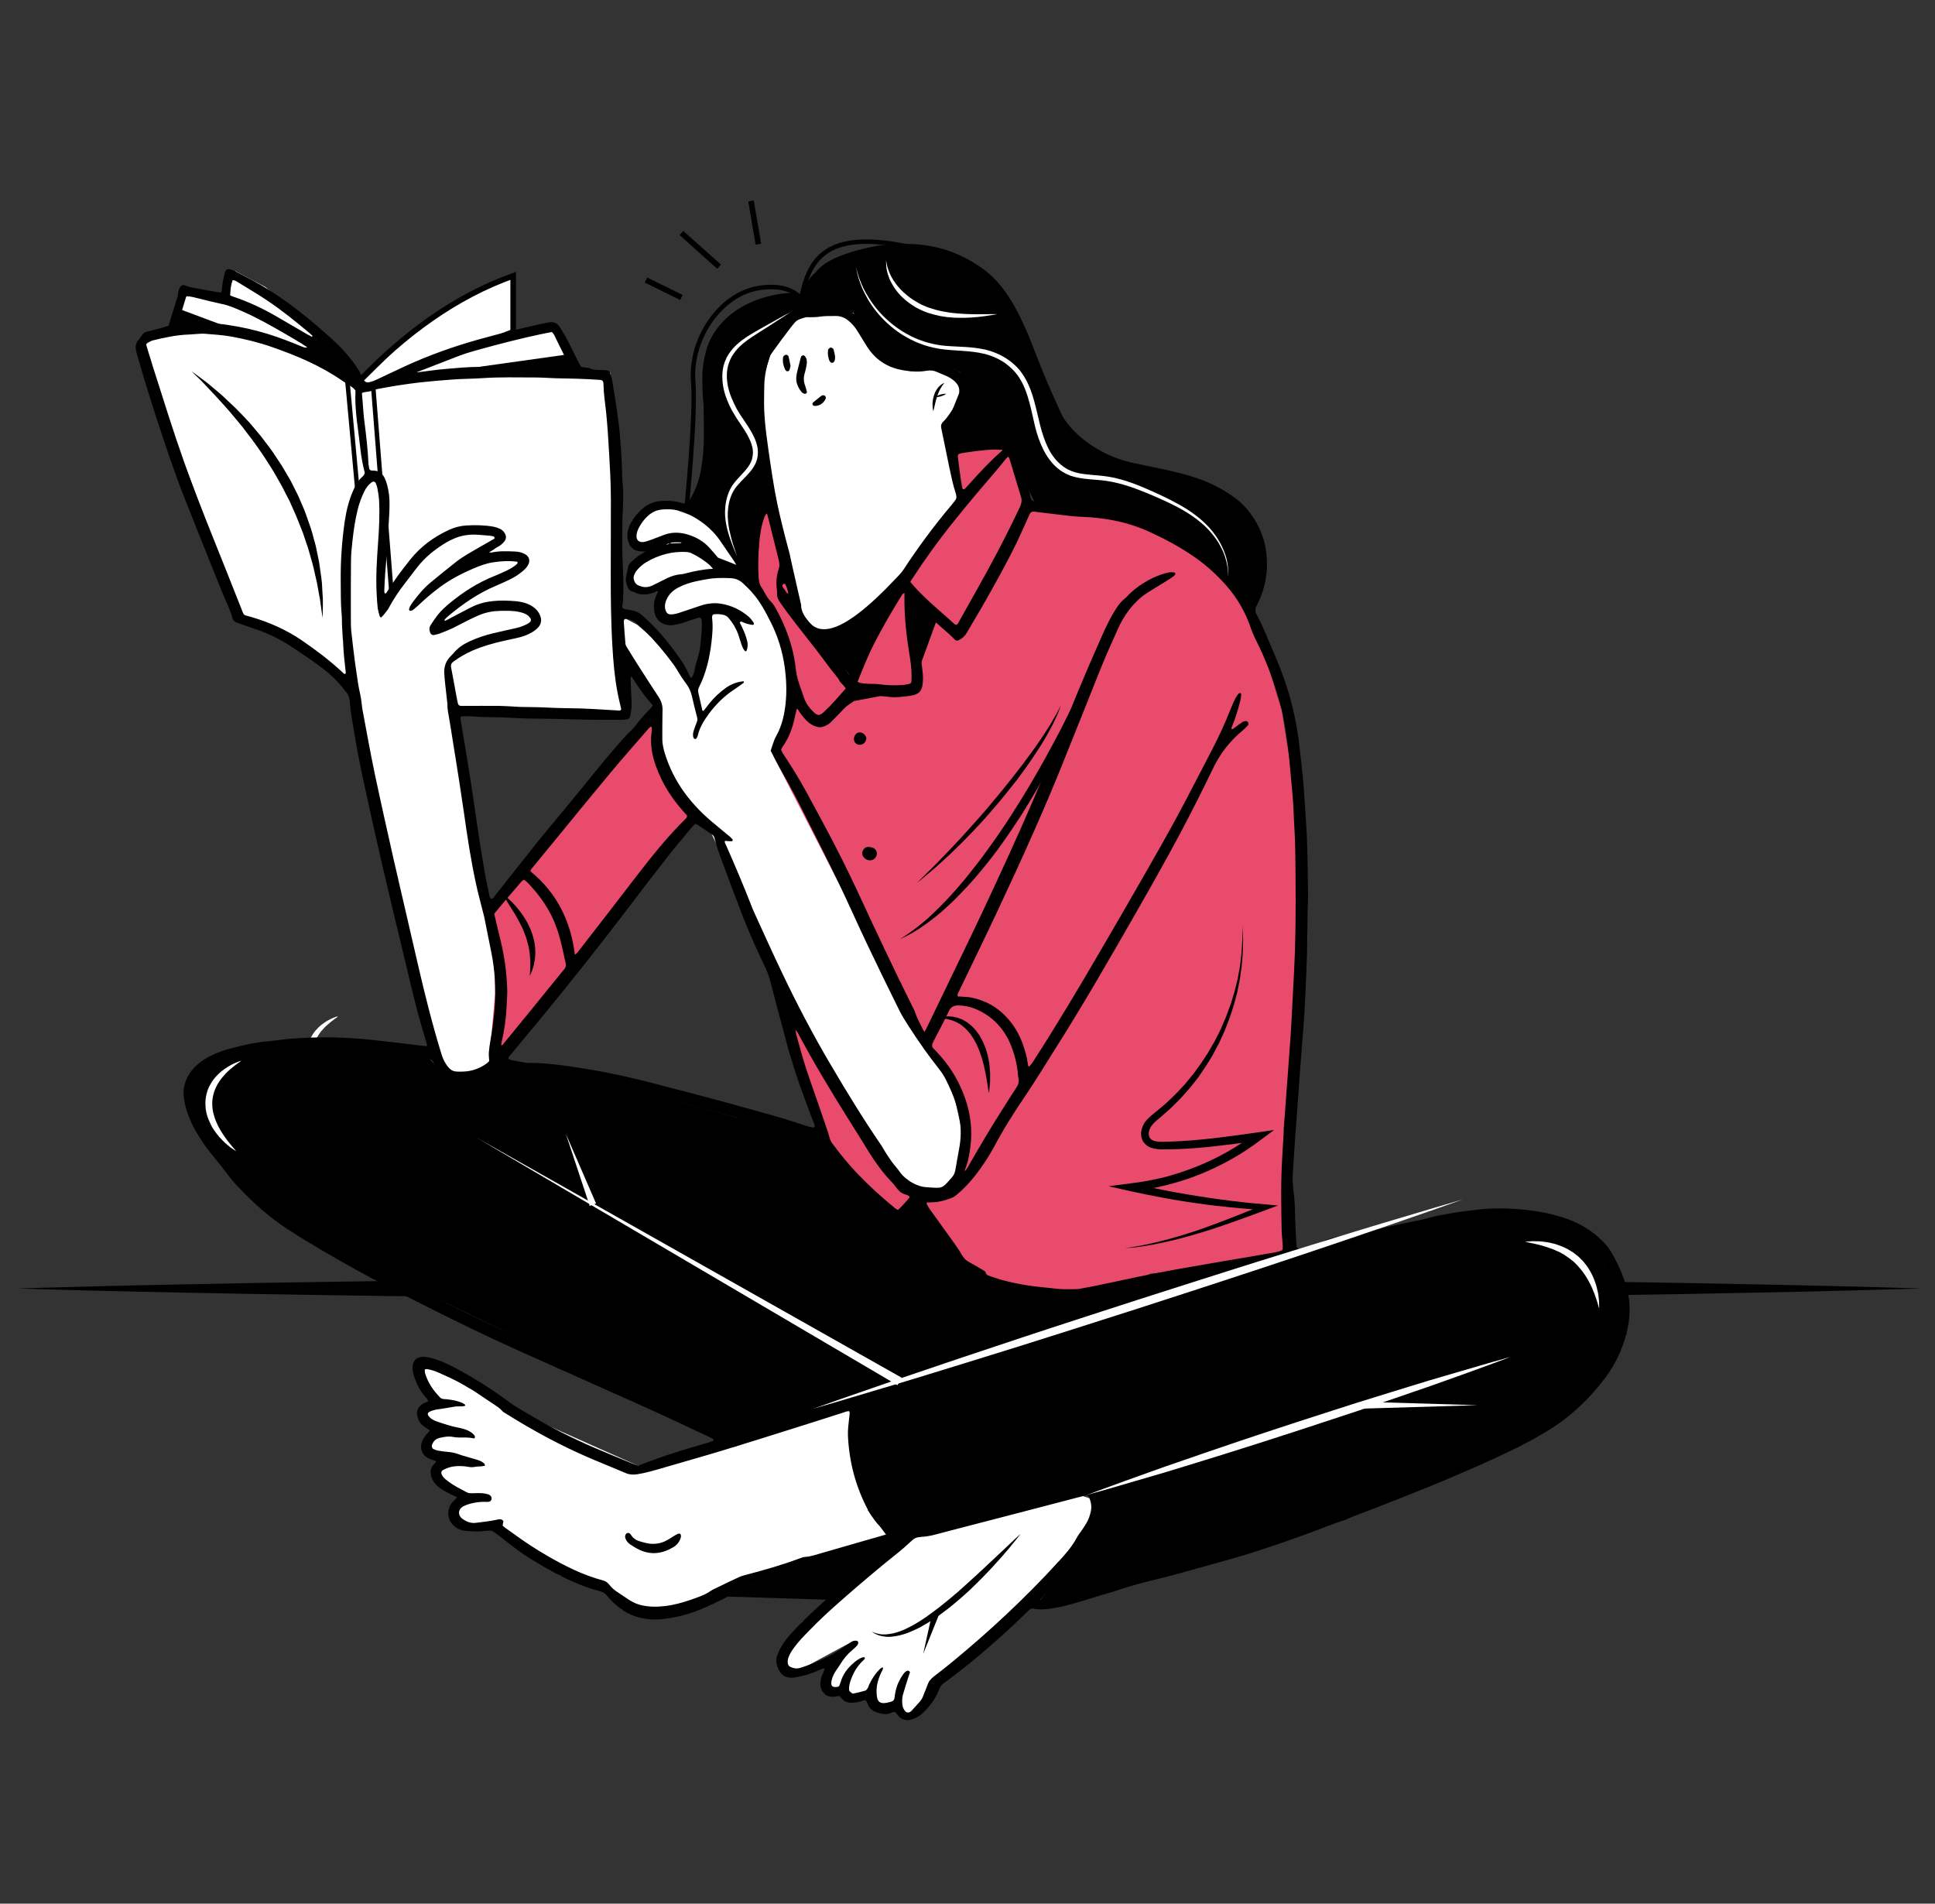 <?xml version="1.0" encoding="utf-8"?>
<!-- Generator: Adobe Illustrator 22.1.0, SVG Export Plug-In . SVG Version: 6.00 Build 0)  -->
<svg version="1.1" id="Layer_6" xmlns="http://www.w3.org/2000/svg" xmlns:xlink="http://www.w3.org/1999/xlink" x="0px" y="0px"
	 viewBox="0 0 1527.1 1502.4" style="enable-background:new 0 0 1527.1 1502.4;" xml:space="preserve">
<rect x="0" y="0" width="1527.1" height="1502.4" fill="#333333" stroke="none"/>
<style type="text/css">
	.st0{fill:#FFFFFF;}
	.st1{fill:#E84B6C;}
	.st2{fill:none;stroke:#000000;stroke-width:3.534;stroke-miterlimit:10;}
	.st3{fill:none;stroke:#000000;stroke-width:4.417;stroke-miterlimit:10;}
</style>
<g id="XMLID_2173_">
	<path id="XMLID_2238_" class="st0" d="M266.8,802.3c0,0-1,0.7-2.7,1.9c-0.8,0.6-1.8,1.4-3,2.3c-1.1,0.9-2.3,2-3.6,3.1
		c-0.6,0.6-1.3,1.2-1.9,1.9c-0.6,0.7-1.3,1.4-1.9,2.1c-1.2,1.5-2.4,3.2-3.4,5c-2,3.6-3.2,7.9-3.1,12.3c0,2.2,0.2,4.4,0.8,6.5
		c0.5,2.1,1.2,4.2,2,6.1c0.9,1.9,1.8,3.8,2.8,5.5c1,1.7,2,3.3,3,4.7c1,1.4,2,2.7,2.9,3.8c0.9,1.1,1.7,2.1,2.4,2.9
		c1.4,1.6,2.1,2.5,2.1,2.5s-0.3-0.2-0.7-0.5c-0.5-0.3-1.2-0.7-2-1.4c-0.8-0.6-1.9-1.4-3-2.3c-1.1-0.9-2.4-2.1-3.7-3.4
		c-1.3-1.3-2.6-2.8-3.9-4.5c-1.3-1.7-2.5-3.6-3.6-5.7c-1.1-2.1-2-4.4-2.7-6.8c-0.7-2.4-1-5-1-7.6c0-2.6,0.4-5.2,1.1-7.6
		c0.7-2.5,1.9-4.7,3.1-6.7c1.2-2,2.8-3.8,4.3-5.3c1.5-1.5,3.1-2.8,4.6-3.8c1.5-1.1,3-1.9,4.3-2.6c1.3-0.7,2.5-1.2,3.5-1.6
		c1-0.4,1.8-0.6,2.3-0.8C266.5,802.4,266.8,802.3,266.8,802.3z"/>
</g>
<path id="XMLID_2232_" class="st0" d="M628.4,469.9c1.4-3.1-25.5-115-25.5-115l-3.3-72.1L616,251l46.7-16.1c0,0,22.9,18.7,25,20.7
	c2.1,2,29.7,37.3,30.7,37.4c1,0.1,30-9.3,32.5-5.7s15.2,21.3,15.2,21.3l-3.8,18.7l-15.7,9.3l11.4,59.3l-41.1,49.9L696.8,476
	l-40.5,31.3l-19.4-3.7l-13-27.3L628.4,469.9z"/>
<path id="XMLID_2231_" class="st0" d="M559.5,411.8l-27.6-9.9l-16.7-4.1L500,411.8v12l9.2,11.5l5.9,0.3L500,445.8l-5.1,15l10.9,3.8
	l13.9,2.6l-3.2,11c0,0,8.1,12.6,9.5,9.5c1.4-3.1,23.8-6.1,23.8-6.1h9.7l-0.5,38.8l-14.6,20.5L527.2,514l-24.3-20.9l-15.4-8.2
	l-3.2,35.5l22.9,20.5l14.8,20v35.9l22.5,40.4l17.2,21.2L633,807.7l77,123.1l17.9,12.2l30.2-9.5l4.3-25.7l-11.6-53.3l-25.9-35.2
	L625,621.8l-12.4-31.3l11.4-38.1l-4.2-39.7l-20.2-42.7l-13.4-20.4L559.5,411.8z"/>
<polygon id="XMLID_2230_" class="st0" points="494.2,560.9 481.7,294.2 456,293.8 439.4,261.8 404.9,263.4 404.9,217.7 352.4,243.4 
	326.2,261.9 287.5,300.1 242.5,254 209.4,226.5 185.7,214 181.6,227.9 176.9,239.7 144.4,227.9 138.6,257.8 110.6,274.2 
	191.5,487.7 214.1,496.4 249.6,520.4 267.6,536.4 276.7,543.8 294.6,621.8 318.3,730.6 347.7,837.2 356.2,845.8 377.2,845.8 
	390,837.2 396.8,800.9 390.7,730.6 371.8,659.5 356.9,560.9 396.8,560.9 "/>
<path id="XMLID_2229_" class="st0" d="M450.3,591.9"/>
<polygon id="XMLID_2228_" class="st0" points="723.6,1199.4 692.2,1234.3 633.1,1280.2 616,1309.1 626.2,1320.6 673.2,1295.2 
	649.5,1320.4 650.1,1336.4 669.7,1334 676.4,1339.5 688,1335.4 688,1345.6 701.4,1345.6 713.7,1357.5 723.6,1351.4 733.4,1326.7 
	795.3,1278.5 834.8,1233 861.2,1214.3 864.2,1183.8 833.9,1174.3 "/>
<polygon id="XMLID_2227_" class="st0" points="655.2,1114.7 503.5,1156.8 435.3,1126.4 369.8,1095.3 335,1073.6 335,1090.3 
	345.9,1101.7 335,1112.4 335,1121.6 344.7,1128.4 340.6,1141 344,1153.4 355.5,1151.4 339.9,1163.2 356.2,1174.3 369.7,1180.2 
	354.4,1190.6 358.4,1204.2 396.6,1204.1 408.3,1217.8 442.1,1243.5 476,1250.7 490.6,1270.1 509.1,1273.9 555.6,1265.8 
	599.1,1248.1 701.4,1214.1 686.1,1173.7 676.4,1100.7 "/>
<g id="XMLID_2224_">
	<path id="XMLID_2236_" d="M14,1016.9c0,0,5.9-0.2,16.9-0.5c11-0.3,27.1-0.8,47.7-1.3c20.5-0.5,45.5-1.1,74.1-1.6
		c28.6-0.6,60.9-1.2,96.1-1.7c17.6-0.3,35.9-0.5,54.9-0.8c19-0.2,38.6-0.4,58.8-0.7c40.3-0.4,82.9-1,126.9-1.2
		c22-0.1,44.4-0.3,67-0.4c11.3-0.1,22.7-0.2,34.2-0.2c11.4,0,23-0.1,34.5-0.1c46.2-0.1,93.1-0.2,140.1-0.3
		c46.9,0.1,93.9,0.2,140.1,0.3c11.6,0,23.1,0.1,34.5,0.1c11.4,0.1,22.8,0.2,34.2,0.2c22.6,0.2,45,0.3,67,0.4
		c44,0.2,86.5,0.7,126.9,1.2c20.2,0.2,39.8,0.5,58.8,0.7c19,0.3,37.3,0.6,54.9,0.8c17.6,0.3,34.5,0.5,50.5,0.8
		c16,0.3,31.3,0.6,45.6,0.9c28.6,0.5,53.5,1.1,74.1,1.6c20.5,0.4,36.7,1,47.7,1.3c11,0.3,16.9,0.5,16.9,0.5s-5.9,0.2-16.9,0.5
		c-11,0.3-27.1,0.8-47.7,1.3c-20.5,0.5-45.5,1.1-74.1,1.6c-14.3,0.3-29.5,0.6-45.6,0.9c-16,0.3-32.9,0.5-50.5,0.8
		c-17.6,0.3-35.9,0.5-54.9,0.8c-19,0.2-38.6,0.4-58.8,0.7c-40.3,0.4-82.9,1-126.9,1.2c-22,0.1-44.4,0.3-67,0.4
		c-11.3,0.1-22.7,0.2-34.2,0.2c-11.4,0-23,0.1-34.5,0.1c-46.2,0.1-93.1,0.2-140.1,0.3c-46.9-0.1-93.9-0.2-140.1-0.3
		c-11.6,0-23.1-0.1-34.5-0.1c-11.4-0.1-22.8-0.2-34.2-0.2c-22.6-0.1-45-0.3-67-0.4c-44-0.2-86.5-0.8-126.9-1.2
		c-20.2-0.2-39.8-0.5-58.8-0.7c-19-0.3-37.3-0.6-54.9-0.8c-35.2-0.5-67.5-1.1-96.1-1.7c-28.6-0.5-53.5-1.1-74.1-1.6
		c-20.5-0.4-36.7-1-47.7-1.3C19.9,1017.1,14,1016.9,14,1016.9z"/>
</g>
<g id="XMLID_2194_">
	<path id="XMLID_2234_" d="M745.3,302.2c0,0-0.2,0.3-0.7,0.9c-0.4,0.6-1,1.3-1.6,2.3c-0.6,0.9-1.2,2.1-1.8,3.3
		c-0.3,0.6-0.6,1.3-0.8,1.9c-0.3,0.7-0.5,1.4-0.7,2.1c-0.3,0.7-0.5,1.4-0.7,2.1c-0.2,0.7-0.4,1.4-0.6,2.1c-0.3,1.4-0.6,2.7-0.9,3.8
		c-0.3,1.1-0.5,2.1-0.7,2.8c-0.2,0.7-0.3,1.1-0.3,1.1s-0.1-0.4-0.2-1.1c-0.1-0.7-0.3-1.7-0.3-2.9c-0.1-1.2-0.1-2.6,0.1-4.1
		c0.1-0.7,0.2-1.5,0.4-2.3c0.2-0.8,0.4-1.6,0.6-2.3c0.3-0.8,0.6-1.5,0.9-2.3c0.3-0.7,0.7-1.4,1.2-2.1c0.4-0.7,0.9-1.2,1.3-1.8
		c0.5-0.5,0.9-1,1.4-1.4c0.4-0.4,0.9-0.7,1.3-1c0.4-0.3,0.8-0.5,1.1-0.7C744.9,302.4,745.3,302.2,745.3,302.2z"/>
</g>
<g id="XMLID_2191_">
	<path id="XMLID_2225_" d="M738,313.4c0,0,0.5-0.4,1.2-0.8c0.8-0.4,1.8-0.8,2.9-1.2c1.1-0.3,2.2-0.5,3.1-0.6c0.9-0.1,1.5,0,1.5,0
		s-0.5,0.4-1.2,0.8c-0.8,0.4-1.8,0.8-2.9,1.2c-1.1,0.3-2.2,0.5-3.1,0.6C738.6,313.4,738,313.4,738,313.4z"/>
</g>
<polygon id="XMLID_2190_" points="636.9,244.8 641.1,229.2 653.5,212.3 683,201.5 727,198.7 765,205.5 791.1,227.6 797.6,256.7 
	821.7,303.2 835.2,336.6 857.4,359.2 899.5,370.6 937.4,380 966.1,387.5 984.8,405.4 998.2,430 993.6,463.5 987.5,481.6 
	944.2,435.6 916.6,423.8 879.2,405.4 819.1,401.9 796.7,354.9 751.3,354.9 747.7,333.4 757.1,309.9 758.1,293.8 743.7,286.5 
	723.6,286.5 702.7,289.4 687.7,274.2 679.6,257.6 673.5,246.8 656.3,246.1 641.1,246.1 "/>
<path id="XMLID_2189_" d="M629.8,234.8l-19.8,1.8l-28.9,13.5l-18.4,13.9v33.8l-3.5,28.8v33.8l-9.4,33.2l-5.5,8.3l18.3,12l14.8,21.7
	l12.9,20.5l2.7-15.8l5.5-34.9l8.1-14.5l-8.1-80.1l9.3-30.3c0,0,17.5-24.6,20.6-27.1s12.7-4.1,12.7-4.1L629.8,234.8z"/>
<path id="XMLID_2188_" class="st1" d="M751.3,354.9h45.3l16.1,48.3l77.5,7.6L931,430c17.8,10.1,36.8,27.9,56.5,51.6l24.1,79.3
	l10.6,66.8l9.7,111l-18.8,151.2l6.1,106.9l-111.1,8.3l-47.4,20.5l-69.6-8.6l-39.8-20.3l-27.7-52.2l23-7.1l15.7-20v-48.4l-33.1-41.1
	L610.5,596.9l14.5-47.7l-9-56.1l-22.5-25.6l5.6-37c-2.7-16.8,1.6-21,6-25.1l9.3-3.6l1.6,37.8l9,41.9l45.8,55l15.3-38.8l32.3-48.2
	l37.6-47.7L751.3,354.9z"/>
<polygon id="XMLID_2187_" class="st1" points="515.2,556.4 390,721.1 390.7,784.7 386,837.2 549.8,644 531.9,621.8 518.2,587.8 "/>
<polygon id="XMLID_2186_" class="st1" points="616,775.2 642.9,888.6 702.3,962.9 723.6,944.4 696.8,911.9 "/>
<path id="XMLID_2185_" d="M864.3,1016.9l147-25.7l102.2-26.6c43.3-5,85.1-9.6,83.6-2.5h23.5l34.8,9.7l14.6,35l15.6,18.7l-2,27.6
	l-34.3,47.5l-30.4,23.7l-59.7,25.2l-97.7,50.1l-97,26.1l-86,30.5l-52.8,13.8l-9.6-0.4l45.2-59.9l4-35.5l-61.2,13.6l-102.7,26.2
	L685,1192l-12.5-59.7v-23.7l-93.3,33.4l-37-21.7L390,1046.6L251.8,980l-68.1-48.1l-33.5-48.4l4.8-37.7l18.4-8.6l27.1-12.2l36.9-5.7
	l55.2,5.7l42.7,6.6l12.6,14.2l13.3,5.7l16.2-5.7l12.8-8.6l77.9,14.3l113.2,30.3l66.4,12.7l34.3,42.8l20.5,25.6l21.3-18.5l40.6,59.5
	l58.6,16.2L864.3,1016.9z"/>
<path id="XMLID_2184_" d="M291.2,301.7l155.4-21.8l9.4,18.9C424.6,287.9,359.1,294.2,291.2,301.7z"/>
<path id="XMLID_2183_" d="M133.2,257.2l7.3-13.7l127.1,47.4C240,275,194.7,264,133.2,257.2z"/>
<path id="XMLID_2182_" d="M638.5,490.9c18.5,22.5,63.6-24.5,115.4-89.1l-57.7,81L671.9,534l-35-40.9"/>
<line id="XMLID_2181_" class="st2" x1="273.9" y1="297.9" x2="282.1" y2="387.2"/>
<line id="XMLID_2180_" class="st2" x1="294.6" y1="306" x2="300.4" y2="380"/>
<line id="XMLID_2179_" class="st2" x1="303.3" y1="395.9" x2="309.1" y2="469.9"/>
<path id="XMLID_2178_" class="st3" d="M282.1,302.2c37.4-39.3,78-68.5,122.9-84.5v44.2L291.2,306L282.1,302.2z"/>
<g id="XMLID_2175_">
	<path id="XMLID_2197_" class="st0" d="M190.4,837.2c0,0-1.1,0.8-3.2,2.3c-1,0.8-2.2,1.6-3.5,2.7c-1.3,1-2.7,2.3-4.2,3.7
		c-0.7,0.7-1.5,1.4-2.2,2.3c-0.4,0.4-0.7,0.8-1.1,1.2c-0.4,0.4-0.7,0.9-1.1,1.3c-1.4,1.8-2.8,3.8-3.9,5.9c-2.3,4.3-3.7,9.3-3.7,14.4
		c0,2.6,0.3,5.1,0.9,7.6c0.6,2.5,1.4,4.9,2.4,7.2c1.1,2.3,2.1,4.5,3.3,6.4c1.2,2,2.4,3.8,3.6,5.5c1.2,1.7,2.3,3.2,3.4,4.5
		c1,1.3,2,2.4,2.8,3.4c1.6,1.8,2.5,2.9,2.5,2.9s-0.3-0.2-0.9-0.5c-0.5-0.4-1.4-0.9-2.4-1.6c-1-0.8-2.2-1.6-3.5-2.7
		c-1.3-1.1-2.8-2.4-4.3-4c-1.5-1.5-3.1-3.3-4.6-5.3c-1.5-2-3-4.2-4.2-6.6c-1.2-2.5-2.4-5.1-3.2-8c-0.8-2.8-1.2-5.9-1.2-8.9
		c0-3,0.4-6.1,1.3-9c0.8-2.9,2.2-5.5,3.7-7.9c1.5-2.4,3.3-4.4,5.1-6.2c1.8-1.8,3.7-3.2,5.5-4.5c1.8-1.2,3.5-2.2,5-3
		c1.5-0.8,3-1.4,4.1-1.9c1.1-0.5,2.1-0.8,2.7-1C190.1,837.3,190.4,837.2,190.4,837.2z"/>
</g>
<g id="XMLID_2171_">
	<path id="XMLID_2195_" class="st0" d="M1203.5,980c0,0,1.4-0.1,3.8-0.3c1.2-0.1,2.7-0.2,4.4-0.1c1.7,0.1,3.7,0,5.7,0.3
		c2.1,0.3,4.4,0.5,6.7,1.1c1.2,0.3,2.4,0.5,3.6,0.9c1.2,0.4,2.4,0.9,3.7,1.3c1.3,0.4,2.5,1.1,3.7,1.6c0.6,0.3,1.3,0.6,1.9,0.9
		c0.6,0.3,1.2,0.7,1.8,1.1c1.2,0.8,2.5,1.4,3.6,2.3c1.1,0.9,2.3,1.8,3.4,2.7c1,1,2,2,3.1,3.1c0.5,0.5,1,1,1.4,1.6l1.3,1.7
		c0.4,0.6,0.9,1.1,1.3,1.7c0.4,0.6,0.7,1.2,1.1,1.8c0.7,1.2,1.5,2.3,2,3.5c0.6,1.2,1.2,2.4,1.7,3.6c0.5,1.2,0.9,2.4,1.3,3.5
		c0.9,2.3,1.3,4.5,1.8,6.6c0.6,2,0.7,4,0.9,5.6c0.3,1.7,0.3,3.2,0.3,4.4c0.1,2.4,0.1,3.8,0.1,3.8s-0.5-1.3-1.1-3.6
		c-0.3-1.1-0.7-2.5-1.3-4.1c-0.3-0.8-0.6-1.6-0.9-2.5c-0.1-0.4-0.3-0.9-0.4-1.3c-0.2-0.4-0.4-0.9-0.6-1.4c-0.8-1.9-1.5-3.9-2.6-5.9
		c-0.5-1-1-2.1-1.6-3.1c-0.6-1-1.2-2.1-1.8-3.1c-0.6-1.1-1.4-2-2.1-3.1c-0.4-0.5-0.7-1-1.1-1.5c-0.4-0.5-0.8-1-1.2-1.5
		c-0.9-0.9-1.6-2-2.5-2.9l-2.7-2.7c-1-0.8-2-1.6-3-2.4c-1-0.8-2.1-1.5-3.1-2.2c-1-0.8-2.1-1.4-3.2-2c-1.1-0.6-2.1-1.3-3.3-1.7
		c-1.1-0.5-2.2-1-3.3-1.5c-1.1-0.5-2.2-0.8-3.3-1.2c-2.1-0.8-4.2-1.3-6.2-2c-1-0.3-1.9-0.5-2.8-0.7c-0.9-0.2-1.7-0.4-2.5-0.6
		c-1.6-0.4-3-0.7-4.2-0.9C1204.9,980.3,1203.5,980,1203.5,980z"/>
</g>
<g id="XMLID_2168_">
	<path id="XMLID_2192_" d="M863.4,520.4c0,0-0.3,1-0.9,2.9c-0.6,1.9-1.4,4.7-2.7,8.3c-1.2,3.5-2.7,7.9-4.5,12.7
		c-1.8,4.9-3.9,10.4-6.4,16.3c-2.5,5.9-5.2,12.4-8.3,19c-3.1,6.7-6.5,13.7-10.1,20.9c-3.7,7.1-7.6,14.5-11.8,21.8
		c-4.2,7.3-8.7,14.7-13.3,22c-4.7,7.2-9.5,14.3-14.4,21.2c-4.9,6.9-10,13.5-15.1,19.7c-5.1,6.3-10.2,12.1-15.4,17.5
		c-2.5,2.7-5.1,5.2-7.5,7.7c-2.6,2.4-4.9,4.7-7.4,6.9c-4.8,4.4-9.5,8-13.7,11.1c-2.1,1.6-4.2,2.9-6,4.2c-1.9,1.2-3.7,2.3-5.3,3.3
		c-3.3,1.9-5.9,3.2-7.7,4c-1.8,0.9-2.8,1.3-2.8,1.3s0.9-0.6,2.6-1.6c1.7-1,4.1-2.7,7.2-4.9c1.5-1.1,3.1-2.4,4.9-3.7
		c1.7-1.5,3.6-2.9,5.6-4.6c1.9-1.7,4-3.5,6.1-5.6c1.1-1,2.1-2,3.2-3.1c1.1-1.1,2.2-2.2,3.3-3.3c4.5-4.5,9.1-9.6,13.9-15.1
		c4.8-5.5,9.5-11.5,14.4-17.8c4.9-6.3,9.6-13,14.5-19.8c4.8-6.9,9.5-13.9,14-21.1c4.6-7.1,9.1-14.4,13.3-21.6
		c4.2-7.2,8.4-14.3,12.2-21.3c3.8-7,7.5-13.8,10.9-20.3c1.7-3.2,3.3-6.4,4.8-9.5c1.6-3.1,3.1-6,4.5-8.9c1.4-2.9,2.7-5.6,4-8.3
		c1.3-2.6,2.5-5.1,3.6-7.5c2.2-4.7,4.1-8.8,5.7-12.2C861.7,524.3,863.4,520.4,863.4,520.4z"/>
</g>
<path id="XMLID_2167_" class="st2" d="M634.7,239.7c0,0-6.5-17.3-36.3-12.3s-54.2,39.9-51.3,74.3c2.2,25.6-5.5,101.5-5.5,101.5"/>
<path id="XMLID_2166_" class="st2" d="M631.6,239.7c6.9-39,21.4-69.7,132.6-31.5"/>
<polygon id="XMLID_2165_" points="562.6,1259.7 655.9,1262.6 717.9,1214.3 629.6,1238.5 "/>
<g id="XMLID_2162_">
	<path id="XMLID_2176_" d="M723.6,696.8c0,0,2-2,5.6-5.5c1.8-1.7,3.9-3.9,6.4-6.3c2.4-2.4,5.2-5.2,8.1-8.3c3-3,6.1-6.4,9.5-9.9
		c3.4-3.5,6.8-7.4,10.4-11.3c3.6-3.9,7.1-8.1,10.9-12.2c3.6-4.2,7.4-8.5,10.9-12.9c1.8-2.2,3.6-4.3,5.4-6.5c1.8-2.2,3.5-4.4,5.3-6.6
		c3.5-4.4,6.9-8.7,10.1-12.9c3.1-4.3,6.3-8.3,9.1-12.3c2.9-3.9,5.4-7.8,7.8-11.3c1.2-1.7,2.3-3.5,3.3-5.1c1-1.6,2-3.2,2.9-4.6
		c1.7-3,3.2-5.6,4.5-7.7c2.3-4.4,3.6-7,3.6-7s-1,2.7-2.8,7.3c-1.1,2.3-2.4,5-3.8,8.1c-1.7,3-3.4,6.6-5.6,10.2
		c-1.1,1.8-2.2,3.8-3.4,5.7c-1.2,2-2.5,3.9-3.9,6c-2.6,4.1-5.6,8.4-8.7,12.7c-1.5,2.2-3.2,4.3-4.8,6.6c-1.6,2.2-3.3,4.5-5.1,6.6
		c-1.7,2.2-3.5,4.4-5.3,6.6c-1.8,2.2-3.6,4.4-5.4,6.6c-3.6,4.4-7.5,8.6-11.1,12.9c-1.9,2.1-3.8,4.1-5.6,6.1c-1.9,2-3.7,4-5.6,5.9
		c-3.7,3.9-7.3,7.5-10.8,10.9c-1.8,1.7-3.4,3.4-5.1,5c-1.7,1.6-3.3,3.1-4.9,4.5c-3.1,2.9-6.1,5.5-8.7,7.8c-2.6,2.3-4.9,4.2-6.9,5.8
		C725.8,695,723.6,696.8,723.6,696.8z"/>
</g>
<g id="XMLID_2159_">
	<path id="XMLID_2172_" d="M887.9,985.1l7.1-1.1l7.1-1.3l7.1-1.5l7-1.7l7-1.8l6.9-2l6.9-2.1l6.9-2.2l6.8-2.4l6.8-2.5l13.5-5.1
		c9-3.5,17.9-7.1,26.8-10.7l0.6,4.3c-4.5-0.3-8.9-0.6-13.4-0.9c-4.5-0.4-8.9-0.8-13.4-1.2c-8.9-0.9-17.8-1.9-26.6-3.2
		c-4.4-0.6-8.9-1.3-13.3-2c-4.4-0.7-8.8-1.5-13.2-2.3c-8.8-1.6-17.6-3.4-26.3-5.3l-17.3-3.9l17.6-2.3l6.6-0.9l6.6-1.1l6.6-1.3
		l6.5-1.5l6.5-1.8l6.4-2l6.3-2.2l6.3-2.4l6.2-2.6l6.1-2.8l6-3l5.9-3.2l5.8-3.4l5.6-3.6l5.5-3.8l5.4-4l2.5,5.9
		c-11.7,1.6-23.4,3.2-35.2,4.5c-11.8,1.3-23.6,2.2-35.5,2.4l-4.5,0c-1.5,0-3.1,0-4.7-0.2c-1.6-0.2-3.3-0.5-5.1-1.1
		c-1.7-0.7-3.5-1.7-4.8-3.2l-0.5-0.6l-0.1-0.1l-0.1-0.2l-0.1-0.1l-0.2-0.2c-0.2-0.2-0.5-0.9-0.8-1.3c-0.4-0.9-0.7-1.9-0.9-2.8
		c-0.3-1.9-0.3-3.8,0.1-5.6c0.4-1.8,1.1-3.4,2-5l0.3-0.5l0.4-0.6c0.3-0.4,0.5-0.7,0.8-1c0.5-0.7,1.1-1.3,1.7-1.9
		c2.3-2.3,4.8-4.1,6.9-5.9l6.8-5.7c4.2-3.9,8.4-7.8,12.3-12.2l3-3.2l2.8-3.4c1.8-2.3,3.8-4.4,5.4-6.8c1.7-2.4,3.5-4.7,5.1-7.1
		l4.8-7.3c1.5-2.5,2.9-5.1,4.4-7.6l1.1-1.9l1-2l2-3.9c0.6-1.3,1.3-2.6,1.9-3.9l1.7-4c1.1-2.7,2.4-5.3,3.3-8.1c1-2.8,2.1-5.5,3-8.3
		l2.6-8.4l2.1-8.5c0.4-1.4,0.7-2.9,0.9-4.3l0.8-4.3c0.2-1.4,0.6-2.9,0.7-4.3l0.5-4.4l0.5-4.4c0.2-1.5,0.2-2.9,0.3-4.4l0.3-4.4
		c0.1-1.5,0.2-2.9,0.2-4.4l0.1-8.8l0.4,8.8c0.1,1.5,0.1,3,0,4.4l-0.1,4.4c0,3-0.3,5.9-0.5,8.9l-0.4,4.4c-0.1,1.5-0.4,2.9-0.6,4.4
		l-0.6,4.4c-0.2,1.5-0.4,2.9-0.7,4.4l-1.8,8.7l-2.3,8.6c-0.8,2.9-1.8,5.7-2.7,8.5c-0.9,2.9-2,5.6-3.1,8.4l-1.6,4.1
		c-0.6,1.4-1.2,2.7-1.8,4.1l-1.9,4.1l-0.9,2l-1.1,2c-1.4,2.6-2.8,5.3-4.2,7.9l-4.7,7.6c-1.6,2.5-3.4,4.9-5,7.4
		c-1.6,2.5-3.6,4.8-5.4,7.1l-2.8,3.5l-3,3.4c-3.9,4.5-8.2,8.8-12.5,12.9l-6.6,5.8c-2.4,2.1-4.6,3.7-6.4,5.7c-0.5,0.5-0.9,1-1.3,1.5
		c-0.2,0.2-0.4,0.5-0.5,0.7l-0.2,0.4l-0.3,0.5c-0.6,0.9-1,2.1-1.2,3.2c-0.5,2.2-0.1,4.4,1.2,5.7c1.2,1.4,3.5,2.1,6.1,2.3
		c1.3,0.1,2.6,0.1,4.1,0.1l4.4-0.1c23.3-0.7,46.6-4,69.9-7.3l13-1.9l-10.5,7.8l-5.6,4.1l-5.7,3.9l-5.8,3.7l-6,3.5l-6.1,3.3l-6.2,3.1
		l-6.3,2.9l-6.4,2.7l-6.5,2.5l-6.6,2.2l-6.6,2l-6.7,1.8l-6.7,1.6l-6.8,1.3l-6.8,1.1l-6.9,0.8l0.4-6.2c8.6,2,17.3,3.9,26,5.6
		c4.4,0.8,8.7,1.7,13.1,2.4l13.1,2.2c8.8,1.4,17.6,2.6,26.4,3.7c4.4,0.5,8.8,1,13.2,1.5l13.3,1.2l9.7,0.9l-9.1,3.4
		c-9,3.4-18.1,6.7-27.2,9.9l-6.8,2.4l-6.9,2.3l-6.9,2.2l-6.9,2.1l-7,2l-7,1.9l-7,1.7l-7.1,1.6l-7.1,1.4l-7.1,1.2l-7.2,1L887.9,985.1
		z"/>
</g>
<g id="XMLID_2156_">
	<path id="XMLID_2169_" d="M739.8,803.6c0,0,1.2-0.4,3.4-1c1.1-0.2,2.5-0.4,4.2-0.5c0.8,0,1.7,0,2.6,0.1c0.5,0,0.9,0,1.4,0.1
		c0.5,0.1,1,0.2,1.5,0.3c0.5,0.1,1,0.2,1.5,0.3c0.5,0.1,1.1,0.2,1.6,0.4c1,0.4,2.1,0.8,3.2,1.2c1,0.6,2.1,1.2,3.2,1.8
		c1.1,0.6,2,1.5,3.1,2.3c1.1,0.7,1.9,1.8,2.9,2.7c0.5,0.5,0.9,1,1.4,1.5l1.2,1.6l1.2,1.6l0.6,0.8l0.5,0.9c0.7,1.2,1.3,2.4,2,3.6
		c0.6,1.2,1.1,2.5,1.6,3.7l0.8,1.9l0.6,1.9c0.4,1.3,0.8,2.5,1.1,3.7c0.3,1.2,0.5,2.5,0.8,3.7c0.2,1.2,0.5,2.4,0.6,3.6
		c0.1,1.2,0.2,2.3,0.3,3.5c0.1,1.1,0.2,2.2,0.3,3.3c0,1.1,0,2.1,0,3.1c0,2,0,3.8-0.1,5.3c-0.1,1.6-0.3,3-0.4,4.1
		c-0.2,2.3-0.5,3.5-0.5,3.5s-0.3-1.3-0.6-3.5c-0.2-1.1-0.4-2.5-0.6-4c-0.2-1.5-0.6-3.3-0.9-5.2c-0.2-0.9-0.3-1.9-0.5-2.9
		c-0.2-1-0.5-2-0.7-3.1c-0.2-1.1-0.5-2.1-0.7-3.3c-0.3-1.1-0.6-2.2-0.9-3.3c-0.3-1.1-0.6-2.3-1-3.4c-0.4-1.1-0.8-2.3-1.2-3.4
		l-0.6-1.7l-0.7-1.7c-0.5-1.1-1-2.3-1.5-3.4c-1.2-2.1-2.3-4.3-3.7-6.2l-1-1.5l-1.1-1.3c-0.8-0.9-1.4-1.8-2.3-2.5
		c-0.8-0.7-1.6-1.6-2.4-2.2c-0.9-0.6-1.7-1.3-2.6-1.9c-0.9-0.5-1.8-0.9-2.6-1.4c-0.4-0.3-0.9-0.4-1.3-0.6c-0.4-0.2-0.9-0.3-1.3-0.5
		c-0.4-0.2-0.8-0.3-1.3-0.5c-0.4-0.1-0.8-0.2-1.2-0.3c-0.8-0.2-1.6-0.4-2.3-0.6c-1.5-0.1-2.8-0.4-3.9-0.4
		C741.2,803.7,739.8,803.6,739.8,803.6z"/>
</g>
<g id="XMLID_2153_">
	<path id="XMLID_2163_" d="M396.8,705.5c0,0,0.9,0.7,2.4,2c0.8,0.6,1.7,1.4,2.7,2.4c1,0.9,2.2,2,3.3,3.3c0.6,0.6,1.2,1.3,1.8,1.9
		c0.6,0.7,1.2,1.4,1.8,2.2c1.3,1.5,2.5,3.2,3.7,4.9c0.6,0.9,1.2,1.8,1.8,2.8c0.6,0.9,1.2,1.9,1.7,2.9c0.5,1,1.1,2,1.6,3.1
		c0.5,1.1,0.9,2.1,1.4,3.2c0.8,2.2,1.6,4.4,2.1,6.6c0.6,2.2,0.9,4.5,1.2,6.6c0.1,2.2,0.3,4.3,0.1,6.3c-0.1,1-0.1,2-0.2,2.9
		c-0.2,0.9-0.3,1.8-0.5,2.7c-0.2,1.7-0.7,3.2-1.1,4.6c-0.2,0.7-0.4,1.3-0.6,1.9c-0.2,0.6-0.4,1.1-0.6,1.5c-0.8,1.8-1.3,2.9-1.3,2.9
		s0-1.2,0.2-3.1c0-0.5,0.1-1,0.1-1.6c0-0.6,0-1.2,0.1-1.9c0-1.3,0.1-2.8,0-4.5c0-0.8,0-1.7-0.1-2.5c-0.1-0.9-0.2-1.8-0.2-2.7
		c-0.1-1.8-0.6-3.7-0.8-5.7c-0.5-1.9-0.9-4-1.5-6c-0.5-2-1.3-4-2.1-6c-0.4-1-0.8-2-1.2-3c-0.4-1-0.9-1.9-1.4-2.9
		c-0.9-1.9-1.9-3.7-2.9-5.5c-1-1.8-1.9-3.5-3-5.1c-1-1.6-1.9-3.1-2.8-4.5c-1.8-2.8-3.3-5.2-4.3-6.8
		C397.4,706.5,396.8,705.5,396.8,705.5z"/>
</g>
<g id="XMLID_2150_">
	<path id="XMLID_2160_" d="M151.2,293c0,0,2.9,2.1,7.9,5.8c1.2,0.9,2.6,2,4.1,3.1c1.5,1.2,3,2.5,4.7,3.9c3.3,2.8,7.2,5.9,11,9.7
		c2,1.8,4,3.8,6.1,5.7c2.1,2,4.1,4.2,6.3,6.4c1.1,1.1,2.1,2.3,3.2,3.4c0.5,0.6,1.1,1.2,1.6,1.7c0.5,0.6,1,1.2,1.6,1.8
		c2.1,2.5,4.3,5,6.4,7.6c2.2,2.5,4.2,5.4,6.3,8.1c1.1,1.4,2.1,2.8,3.2,4.2c1.1,1.4,2,2.9,3,4.4c2,3,4,5.9,5.9,8.9
		c1.8,3.1,3.6,6.2,5.5,9.3c0.9,1.5,1.8,3.2,2.6,4.8c0.8,1.6,1.6,3.2,2.4,4.8c0.8,1.6,1.6,3.2,2.4,4.8c0.7,1.6,1.4,3.3,2.1,4.9
		c1.4,3.3,2.9,6.5,4,9.8c1.2,3.3,2.3,6.5,3.4,9.7c0.6,1.6,1,3.2,1.5,4.8c0.4,1.6,0.9,3.2,1.3,4.8c0.4,1.6,0.9,3.1,1.3,4.7
		c0.4,1.5,0.7,3.1,1,4.6c0.6,3,1.2,6,1.8,8.8c0.5,2.9,0.8,5.7,1.2,8.3c0.3,2.7,0.8,5.2,1,7.7c0.2,2.4,0.3,4.8,0.4,7
		c0.1,2.2,0.3,4.2,0.4,6.1c0,1.9,0,3.6,0,5.2c-0.1,6.3-0.2,9.8-0.2,9.8s-0.6-3.5-1.4-9.7c-0.2-1.5-0.4-3.2-0.7-5.1
		c-0.4-1.8-0.7-3.8-1.1-5.9c-0.4-2.1-0.8-4.4-1.2-6.7c-0.5-2.4-1.1-4.8-1.7-7.4c-0.6-2.6-1.1-5.3-1.9-8c-0.8-2.7-1.6-5.6-2.4-8.5
		c-0.4-1.4-0.8-2.9-1.3-4.4c-0.5-1.5-1-2.9-1.5-4.4c-1.1-3-1.9-6.1-3.2-9.1c-1.2-3-2.4-6.2-3.7-9.3c-0.6-1.6-1.3-3.1-2-4.7
		c-0.7-1.6-1.4-3.1-2.1-4.7c-0.7-1.6-1.4-3.1-2.1-4.7c-0.8-1.5-1.6-3.1-2.4-4.6l-2.4-4.7c-0.8-1.6-1.6-3.1-2.5-4.6
		c-1.7-3-3.5-6.1-5.2-9.1c-1.8-3-3.7-5.9-5.6-8.8c-0.9-1.4-1.8-2.9-2.8-4.3c-1-1.4-2-2.8-2.9-4.2c-1-1.4-1.9-2.8-2.9-4.1
		c-1-1.4-1.9-2.7-2.9-4c-2-2.6-4-5.2-5.9-7.7c-0.5-0.6-1-1.3-1.4-1.9c-0.5-0.6-1-1.2-1.5-1.8c-1-1.2-2-2.4-2.9-3.5
		c-1.9-2.3-3.8-4.6-5.7-6.8c-1.9-2.1-3.7-4.2-5.5-6.2c-3.5-4-6.9-7.5-9.8-10.6c-1.5-1.6-2.9-3.1-4.1-4.4c-1.3-1.3-2.5-2.6-3.6-3.7
		C153.6,295.6,151.2,293,151.2,293z"/>
</g>
<polygon id="XMLID_2149_" points="723.6,532.4 740.9,484.9 718.4,467.9 "/>
<polygon id="XMLID_2148_" points="723.6,543.8 673.9,553.3 651.8,568.8 670.2,543.8 "/>
<g id="XMLID_2145_">
	<path id="XMLID_2157_" d="M688,1287.6c0,0,0.5,0.2,1.5,0.7c1,0.5,2.5,0.9,4.4,1.3c1,0.1,2,0.4,3.2,0.3c0.6,0,1.2,0,1.8,0
		c0.6,0,1.3-0.1,2-0.2c1.4-0.1,2.8-0.5,4.3-0.7c1.5-0.5,3-0.8,4.6-1.4c3.2-1.1,6.5-2.7,9.9-4.5c3.4-1.8,6.9-4.1,10.4-6.4
		c3.5-2.4,7-5.1,10.6-7.8c3.5-2.8,7.1-5.6,10.6-8.6c3.5-2.9,7-5.9,10.3-9c3.3-3.1,6.7-6,9.8-8.9c3.2-2.9,6.2-5.8,9.1-8.5
		c2.9-2.7,5.6-5.3,8.1-7.6c2.5-2.4,4.8-4.5,6.9-6.5c2.1-1.9,3.9-3.6,5.3-5c3-2.7,4.7-4.3,4.7-4.3s-0.4,0.5-1,1.3
		c-0.7,0.9-1.6,2.1-2.9,3.7c-2.5,3.2-6.2,7.6-10.8,12.9c-2.3,2.6-4.8,5.4-7.5,8.3c-2.7,2.9-5.6,6-8.7,9.1c-3.1,3.1-6.3,6.3-9.6,9.4
		c-3.4,3.1-6.8,6.2-10.4,9.2c-3.6,3-7.2,5.9-10.9,8.6c-3.7,2.8-7.5,5.3-11.2,7.6c-3.8,2.3-7.5,4.4-11.2,6c-3.7,1.7-7.3,3.1-10.8,3.9
		c-1.7,0.5-3.4,0.7-5,1c-1.6,0.1-3.2,0.4-4.6,0.3c-0.7,0-1.4,0-2.1-0.1c-0.7-0.1-1.3-0.2-2-0.3c-1.3-0.1-2.3-0.6-3.3-0.8
		c-2-0.7-3.4-1.4-4.3-2.1C688.5,1288,688,1287.6,688,1287.6z"/>
</g>
<g id="XMLID_2142_">
	<polygon id="XMLID_2154_" points="740.9,1274.7 728.6,1305.2 735.7,1273.1 	"/>
</g>
<line id="XMLID_2141_" class="st3" x1="567.5" y1="210.5" x2="537.8" y2="183.9"/>
<line id="XMLID_2140_" class="st3" x1="598.5" y1="192.7" x2="592.7" y2="158.6"/>
<line id="XMLID_2139_" class="st3" x1="537.8" y1="234.8" x2="509.8" y2="221"/>
<g id="XMLID_2100_">
	<path id="XMLID_2108_" d="M509.3,435.4c-2-0.2-3.9-0.2-5.9-0.6c-3.9-0.8-6.2-3.4-7.4-7c-1.6-4.9-0.9-9.6,1.4-14.1
		c2.5-4.8,5.9-9.1,10-12.5c4.4-3.7,9.5-5.7,15.3-5.9c4.9-0.2,9.7,0,14.4,1.4c0.7,0.2,1.4,0.4,2.1,0.6c1.8,0.5,3.2-0.1,4.2-1.6
		c0.9-1.3,1.8-2.7,2.6-4.1c3.6-6.5,5.9-13.5,7.2-20.8c1.6-9.2,2.4-18.5,2.3-27.9c0-6.6-0.1-13.3-0.2-19.9c0-1.8,0-3.6-0.2-5.4
		c-0.8-6.8-0.8-13.6-0.8-20.4c0-6.7,1.1-13.2,2.8-19.7c2.3-9.1,7-16.9,13.4-23.6c5.5-5.8,11.9-10.3,19.1-13.9
		c8.8-4.3,18.1-6.9,27.7-8.3c4.5-0.6,9-0.4,13.4,0.5c1.6,0.3,2.4-0.2,3-1.6c0.4-1,0.7-2,1.1-3c1.6-4.3,4-8,7.3-11.2
		c0.6-0.6,1.3-1.2,1.9-1.9c4.5-5.3,10.3-8.8,16.7-11.5c9-3.8,18.3-6.3,27.8-8.3c10.8-2.2,21.7-2.5,32.7-2c20.7,1.1,39.2,8,55.8,20.4
		c6.5,4.9,11.9,10.9,16.6,17.5c4.3,6,7.9,12.4,11.2,19c3.3,6.8,6.4,13.7,9.1,20.7c3.9,10,7.8,20.1,12,30c3.5,8.3,7.3,16.4,10.9,24.6
		c2,4.7,4.9,8.7,8.3,12.5c3.7,4.2,7.8,7.9,12.3,11.2c10.5,7.8,22.1,13.3,34.9,16.3c7,1.6,14,2.9,21,4.4c11.9,2.5,23.8,5.2,35.3,9.5
		c10.2,3.8,19.5,9.1,28.1,15.7c2.5,2,4.8,4.3,6.9,6.7c8.8,10.2,14.2,22,15.8,35.4c1.6,13.3-0.5,26.1-6.1,38.3
		c-0.5,1.1-1.1,2.3-1.7,3.4c-1.2,2.3-1.1,4.5,0.1,6.7c5.8,10.6,9.9,21.9,14.7,32.9c6.5,15,11.7,30.5,15.1,46.5
		c1.7,8.1,3.1,16.2,4,24.4c0.9,8.6,2,17.1,2.8,25.7c0.6,6.6,1,13.2,1.5,19.9c0.5,8.1,1.1,16.1,1.5,24.2c0.3,6.8,0.5,13.6,0.6,20.5
		c0.2,9.3,0.3,18.7,0.4,28c0,3.6-0.2,7.2-0.3,10.8c-0.2,11.5-0.2,23-0.5,34.5c-0.2,9.1-0.7,18.3-1.1,27.4c-0.3,6.8-0.6,13.6-1,20.4
		c-0.4,7-1,14-1.6,20.9c-0.1,0.9-0.1,1.8-0.2,2.7c-0.7,9.3-1.4,18.6-2.1,27.9c-0.5,7-0.9,14-1.5,20.9c-0.5,7.5-1.1,15-1.7,22.5
		c-0.1,0.7-0.1,1.4-0.1,2.1c-0.7,10.2-1.4,20.4-2,30.6c-0.1,2.1-0.1,4.3,0.1,6.5c0.2,3,0.5,6.1,0.9,9.1c0.9,6.8,0.7,13.6,1,20.4
		c0.2,6.3,0.6,12.5,1,18.8c0.1,2.4,1,3,3.5,3c2.4,0,4.6-0.7,6.8-1.6c4-1.6,8-3.2,11.9-4.9c2.3-1,4.7-1.8,7.2-2.3
		c9-1.9,17.8-4.1,26.5-7.1c0.3-0.1,0.7-0.1,1.2-0.2c1.3,0.9,2.5,1.9,4.6,1.3c11.8-3.2,23.8-5.4,35.7-7.9c5.1-1.1,10.1-2.6,15.2-3.7
		c5.6-1.1,11.3-2,17-2.9c3.5-0.5,7.1-0.8,10.7-1.3c11.6-1.6,23.3-1.6,34.9-0.7c12.9,1,25.6,3.2,37.9,7.5c11,3.9,20.7,9.8,28.9,18.2
		c2.4,2.5,4.6,5.1,6.3,8c5.3,9,9.5,18.5,12.3,28.6c3.4,12.1,2.8,24.1-0.3,36.2c-3.3,12.5-8.7,23.9-16.4,34.3
		c-13.1,17.4-28.7,32.1-47.5,43.2c-9.7,5.8-19.7,11.1-29.9,15.9c-32.6,15.5-66,29-99.6,42.1c-19.1,7.4-38.2,14.7-57.4,21.8
		c-14.1,5.2-28.4,10.1-42.7,14.7c-11.1,3.6-22.3,6.7-33.6,9.8c-15.7,4.4-31.4,8.9-47.3,12.7c-15.9,3.8-31.4,8.9-47,13.8
		c-7.4,2.3-14.7,4.5-22.2,6.4c-4.7,1.1-9.5,1.9-14.3,2.4c-3.2,0.4-6.5,0.4-9.6-0.4c-1.5-0.4-2.8,0.1-3.9,1.2
		c-1.1,1.1-2.3,2.2-3.5,3.4c-9.8,9.5-19.9,18.7-30.2,27.6c-9.5,8.2-19.3,16.1-29.4,23.6c-1.3,1-2.5,2-3.9,2.9
		c-1.9,1.2-3.1,2.9-3.9,5c-2.5,6.7-6.6,12.3-11.5,17.4c-2.8,2.9-6,5.1-9.9,6.3c-5,1.5-8,0.7-11.4-3.4c-0.3-0.4-0.7-0.9-1-1.3
		c-0.7-1-1.7-1.3-2.8-0.9c-0.2,0.1-0.4,0.1-0.5,0.2c-4,2-8,1.3-12,0c-3.3-1-5.7-3-7.1-6.1c-0.6-1.3-0.8-2.8-2.2-3.8
		c-1.1,0.3-2.3,0.6-3.5,1.1c-2.2,0.8-4.5,1-6.9,1.1c-3.4,0.1-6.4-0.9-8.5-3.8c-0.4-0.6-1-1-1.5-1.6c-1.1,0.2-2.1,0.3-3.2,0.5
		c-7.6,1.4-12.4-4.2-11.7-11.4c0.2-2.5,1.1-4.9,2-7.2c0.4-1.1,1.3-2.1,1.1-3.4c-1-0.4-1.7,0.1-2.5,0.5c-4.8,2.1-9.6,4-14.7,5.2
		c-2.1,0.5-4.2,0.9-6.3,1.3c-0.4,0.1-0.7,0.1-1.1,0.1c-5.1,0.4-9-1.3-11.4-6.2c-2-4-2.6-7.8-1-11.9c0.9-2.2,1.8-4.3,3-6.3
		c2.4-4.2,5.5-8,8.8-11.5c9.9-10.7,20.6-20.6,31.6-30c14-12,28.4-23.7,43.1-34.9c0.7-0.5,1.6-0.9,1.7-1.9c-1.1-0.5-2.1,0-3.1,0.3
		c-18.8,5.4-37.6,10.7-56.4,16.1c-14.8,4.3-29.7,8.3-44.8,11.4c-3,0.6-5.8,1.7-8.5,3.2c-11.8,6.5-23.7,12.7-36.2,17.9
		c-9.7,4-19.8,6.5-30.2,7.6c-6.3,0.7-12.6,0.2-18.7-1.4c-8.6-2.2-15.6-7.2-21.7-13.5c-1.1-1.2-2.2-2.3-3.2-3.6c-1.5-2-3.5-3-5.8-3.6
		c-5.2-1.3-10.3-3-15.3-5c-13.9-5.6-26.9-12.8-39.5-20.7c-8.1-5-15.6-10.9-23-16.8c-1.8-1.4-3.7-2.8-5.6-4.1
		c-1.2-0.9-2.6-1.2-4.1-1.1c-1.3,0.1-2.5,0.1-3.8,0.3c-4.8,0.7-9.7,0.2-14.5-0.1c-2.4-0.1-4.6-1-6.6-2.1c-7.7-4.4-9.3-14.1-3.6-20.8
		c1-1.2,2.6-1.9,3.4-3.7c-1.7-0.8-3.2-1.5-4.8-2.3c-3.4-1.6-6.7-3.4-9.7-5.8c-2.3-1.8-4.1-4-5.2-6.7c-1.8-4.2-1.5-8,1.8-11.5
		c0.2-0.3,0.5-0.5,0.8-0.7c0.2-0.3,0.4-0.6,0.6-0.9c-0.2-0.9-1-0.9-1.6-1.1c-1.3-0.5-2.7-0.8-4-1.5c-5.4-2.5-7.5-8-5.4-13.5
		c0.9-2.2,2.2-4.1,3.7-5.9c0.7-0.8,1.5-1.5,2.1-2.1c0.2-1.2-0.6-1.4-1.2-1.8c-1.2-0.8-2.4-1.5-3.6-2.4c-2.7-2.1-4.2-4.9-4.8-8.2
		c-0.8-4,1-7.5,4.6-9.4c1.3-0.7,2.6-1.2,3.9-1.7c0.1-1.8-1.3-2.6-2.2-3.7c-4.4-5.2-7.3-11-9.2-17.5c-0.6-2.1-0.9-4.2-0.8-6.4
		c0.2-4.2,2.8-7.1,7-7.6c1.7-0.2,3.6,0,5.3,0.3c4.4,0.9,8.7,2.4,12.8,4.2c3.1,1.4,6.2,2.9,9.2,4.5c14.2,7.7,28,16.2,40.9,25.9
		c5.6,4.2,11.8,7.6,17.8,11.1c16.2,9.7,33,18.1,50.3,25.6c9.9,4.3,19.9,8.3,29.8,12.4c1.5,0.6,3,1.1,4.8,1.8
		c6.4-2.3,12.9-4.8,19.5-7.1c6.6-2.3,13.3-4.3,20-6.4c6.7-2.1,13.5-3.8,19.9-6c0.5-1.1-0.1-1.5-0.7-1.8c-1.4-0.8-2.8-1.5-4.3-2.2
		c-15.9-7.4-31.8-15-47.8-22.2c-34.2-15.4-68.5-30.5-102.7-45.9c-24.9-11.2-49.4-23.2-73.7-35.5c-17.6-8.9-35.3-17.8-52.5-27.4
		c-18.3-10.2-36.6-20.7-54.2-32.1c-9.5-6.2-18.3-13.3-26.6-21c-4.6-4.3-9-8.8-13.3-13.3c-3.7-3.9-7-8.2-10.2-12.5
		c-2.4-3.2-4.8-6.3-7.4-9.3c-5.5-6.5-10.4-13.3-14.6-20.6c-3-5.1-5.4-10.5-7.3-16.2c-1.2-3.6-2-7.3-2.5-11
		c-0.9-6.7,0.7-12.8,4.2-18.5c2.3-3.7,5.3-6.7,8.8-9.4c5.2-4,11.1-6.7,17.2-8.8c3-1.1,6.2-1.9,9.3-2.7c9-2.4,18.1-4.3,27.5-5.1
		c4.8-0.4,9.6-1.1,14.4-1.7c0.4,0,0.7-0.1,1.1-0.1c13.4-1,26.9-1.6,40.4-1c5.9,0.2,11.8,0.5,17.7,1c5,0.4,10,1,15,1.6
		c3.6,0.4,7.1,0.8,10.7,1.2c8.4,1,16.7,2,25.1,3c0.8-0.5,0.5-1.3,0.3-1.9c-1.1-4-2.3-7.9-3.5-11.9c-4.8-16.2-8.6-32.6-12.5-49
		c-6.4-26.7-12.9-53.4-19.1-80.1c-5.3-22.9-10.4-45.8-15.3-68.8c-3.1-14.4-5.8-28.8-8.1-43.4c-0.4-2.7-0.9-5.3-1.3-8
		c-0.3-2.5-0.6-5-0.8-7.5c-0.1-1.1-0.1-2.2-0.4-3.2c-0.5-2.5-1.3-4.9-3.4-6.5c-5.8-8.2-13.2-14.7-21.2-20.5
		c-7.2-5.3-14.7-10.3-22.2-15.2c-8.4-5.5-17.5-9.9-27.1-13.1c-4.9-1.7-9.8-3.5-14.7-5.1c-1.8-0.6-3.1-1.6-3.7-3.5
		c-1.9-7.2-5.3-13.7-8.1-20.5c-9.8-24.3-19.6-48.6-29.2-73c-8.5-21.5-15.8-43.5-23-65.5c-5.4-16.6-10.5-33.2-15.2-49.9
		c-0.6-2.3-1.2-4.5-0.7-6.9c0.3-1.2,0.7-2.4,1.6-3.4c1-1.2,2.1-2.5,2.9-3.9c1-1.7,2.3-2.7,4.1-3.1c4.4-1.1,8.7-2.2,13-3.4
		c1.4-0.4,2.7-0.8,4.1-1.3c0.4-1.1,0.7-2.1,1-3.2c1.7-5.5,3.4-11,5.1-16.5c0.6-2,1.5-4,1.5-6.2c0-1.2,0.5-2.4,1-3.6
		c0.8-2.1,2.7-3.2,4.7-2.3c3,1.3,6.2,1.8,9.4,2.4c6.1,1.2,12.3,2.2,18.7,3.3c0.2-0.8,0.6-1.4,0.6-2.1c0.4-4.1,1.1-8.2,2.1-12.2
		c0.2-0.7,0.3-1.4,0.6-2.1c0.6-1.8,1.8-2.5,3.8-2c1.4,0.3,2.8,0.8,4,1.4c4.5,2.3,8.9,4.6,13.4,7c20.8,11.2,39.4,25.6,57.1,41.2
		c6.2,5.4,12.3,11,17.7,17.3c5.1,5.9,9.6,12.1,12.8,19.2c0.2,0.5,0.5,1,0.8,1.4c0.9,1.3,2.1,1.9,3.7,1.6c2.3-0.4,4.5-1.3,6.6-2.3
		c7.3-3.4,14.6-6.9,21.9-10.3c18.9-8.7,38.5-15.7,58.6-21.3c17.8-5,35.7-9.3,53.8-13.2c0.7-0.2,1.4-0.2,2.1-0.3
		c3.3-0.3,5.8,0.7,7.7,3.7c2.6,4.1,5.1,8.2,7.3,12.6c2.4,4.8,4.8,9.7,7.2,14.5c0.7,1.4,1.5,2.8,2.4,4.4c1,0.2,2.1,0.4,3.1,0.6
		c1.2,0.2,2.6,0,3.7,0.5c3.2,1.6,6.6,1.3,10,1.4c1.3,0,2.5,0.1,3.7,0.3c1.1,0.2,2,0.8,2.4,2c0.6,2.1,1.3,4.1,1.7,6.2
		c1.2,7.1,2.3,14.2,3.4,21.3c0.5,3.2,0.8,6.4,1.3,9.6c1.2,8.2,1.7,16.4,2.3,24.6c0.5,7,0.7,14,0.9,21c0,0.9,0,1.8,0.1,2.7
		c1.3,9.3,0.4,18.6,0.1,28c-0.1,1.8-0.1,3.6-0.1,5.4c-0.1,6.8-0.2,13.6-0.1,20.5c0,3.8,0.2,7.5,0.4,11.3c0.5,9.3,0.6,18.7,0.3,28
		c0,1.6-0.4,3.2-0.6,4.8c-0.2,1.9,0.3,2.7,2.1,3c1.8,0.4,3.5,0.7,5.3,1c3.1,0.5,5.7,1.7,8.1,3.8c11.7,10.2,21.5,22.1,30.3,34.8
		c2.6,3.7,4.8,7.6,6.6,11.7c0.4,1,1,1.9,1.6,3c0.6-0.5,1.1-0.8,1.3-1.2c0.6-1.5,1.4-3,1.6-4.5c1-6.2,3.7-12,4.4-18.3
		c0.8-7.1,1.8-14.3,1.3-21.5c-0.1-1.5-1.1-2.3-2.5-2c-0.7,0.2-1.4,0.4-2.1,0.6c-1.7,0.5-3.4,1.1-5.1,1.7c-4.2,1.5-8.5,3-13,3.5
		c-1.1,0.1-2.2,0.3-3.2,0.1c-6.5-0.7-10.7-4.8-11.6-11.5c-0.5-4-0.2-7.9,1.5-11.6c0.4-1,0.9-1.9,1.5-3.1c-0.6-0.1-1.1-0.3-1.5-0.2
		c-1.5,0.4-3,1.1-4.6,1.5c-3.9,1-7.8,1.1-11.6-0.7c-0.5-0.2-1-0.6-1.5-0.7c-3.2-0.4-4.5-2.6-5.3-5.3c-0.6-1.9-1.1-3.8-0.8-5.8
		c0.5-3.2,1.2-6.3,2-9.5c0.2-1,1-1.9,1.8-2.6c2.5-2.5,5.3-4.9,8.4-6.7C507.5,436.6,508.3,435.9,509.3,435.4c0.1-0.1,0.2-0.2,0.4-0.2
		c0.1-0.1,0.2-0.2,0.3-0.2C509.7,435.1,509.5,435.3,509.3,435.4z M528.7,428.9c2.9-0.1,5.7-0.2,8.6-0.3c0.1,0,0.2-0.2,0.6-0.5
		c-1.5-0.1-2.7-0.2-4-0.1c-1.2,0-2.5,0.1-3.7,0.2C529.6,428.3,529.2,428.7,528.7,428.9c-0.8,0.3-1.8-0.3-2.7,1.1
		C527.2,429.5,527.9,429.2,528.7,428.9z M627.8,812.5c-0.1-0.2-0.1-0.3-0.2-0.4c-0.1-0.1-0.2-0.2-0.3-0.3
		C627.5,812,627.7,812.2,627.8,812.5c0.3,1.4,0.3,2.8,0.7,4.2c3.3,12.3,6.7,24.5,11,36.5c4,11.1,7.7,22.3,11.6,33.5
		c1.3,3.7,2.6,7.4,3.6,11.2c0.4,1.6,1,3,2,4.3c6.3,8.5,12.9,16.7,20.3,24.4c9.3,9.7,19.3,18.7,29.7,27.2c0.5,0.4,1.2,0.7,1.9,1.1
		c1-1,2-1.7,2.8-2.6c2.1-2.2,4.1-4.5,6.1-6.8c0.2-0.2,0.2-0.7,0.3-1c-0.8-1.1-2-1.4-3.2-1.8c-2.7-0.7-4.8-2.3-6.5-4.5
		c-1.5-2-3-4-4.8-5.8c-6.7-7-12.4-14.9-17.5-23.1c-5.4-8.7-10.7-17.4-16.2-26c-14-22.3-27.6-44.9-40-68.2
		C629,814.2,628.4,813.4,627.8,812.5z M382.2,904c0.3,0.8,0.9,1.2,2.1,1.3C383.6,904.5,383,904.1,382.2,904
		c-0.5-1.4-1.8-2.2-2.8-3.2c-4.4-4-8.9-7.9-13.1-12c-3-2.9-5.6-6-8.4-9.1c-0.2-0.2-0.3-0.7-0.3-1c0-0.3,0.4-0.8,0.6-0.7
		c0.7,0.1,1.4,0.2,2,0.5c4.5,2.2,8.8,4.9,12.7,8c12.7,10,24.4,21.2,36.7,31.6c4.1,3.5,8.3,6.8,13,9.5c21.4,12.5,42.8,24.9,64.1,37.6
		c20.5,12.2,41.1,24.4,61.9,35.9c13,7.2,26.1,14.4,39.1,21.6c13.3,7.4,26.6,14.9,40,22.2c10.5,5.8,21.2,11.3,31.8,16.9
		c1.7,0.9,3.4,2,5.1,3c2,1.2,4,2.5,6,3.5c6.8,3.4,14.1,5.4,21.3,7.6c7.1,2.1,14.3,3.2,21.7,3.4c3.9,0.1,7.9,0.2,11.8,0.6
		c2.8,0.3,5.3,0,7.9-0.9c14.9-5.2,29.8-10.4,44.7-15.6c37.1-13,74.2-25.8,111.7-37.5c20.7-6.5,41.5-12.6,62.3-18.8
		c1.2-0.4,2.5-0.7,4.3-1.8c-3,0.5-5.1,0.8-7.2,1.2c-9,1.6-18,3.1-27,4.8c-11.8,2.3-23.6,4.7-35.3,7.1c-3.7,0.7-7.4,1.6-10.8,3.3
		c-1.3,0.6-2.6,1.1-4,1.5c-5.7,1.5-11.5,2.6-17.5,2.8c-5.9,0.1-11.8-0.2-17.7,0.8c-2.1,0.4-4.2,0.1-6.3-0.7c-2-0.8-4.2-0.8-6.3-1.1
		c-1.4-0.2-2.9-0.1-4.3-0.3c-8-1.2-16-2.3-23.8-4.2c-11.2-2.7-22-6.6-32.1-12.3c-3.5-2-6.6-4.3-9.2-7.4c-2.6-3.2-5.3-6.3-7.6-9.8
		c-2.9-4.3-6-8.5-8.1-13.3c-1.4-3.1-3.1-6.1-5-8.9c-3.4-5.1-6.9-10.1-9.7-15.5c-0.3-0.6-0.8-1.2-1.7-1.1c-0.3,0.3-0.8,0.5-1.2,0.9
		c-2.3,2.9-5.9,4.8-7,8.7c-0.1,0.3-0.4,0.6-0.7,0.7c-2.2,1.3-4.1,2.9-6.5,3.6c-2.1-0.6-3.5-2-5-3.3c-8.2-6.9-16.4-13.9-24.1-21.5
		c-8.6-8.5-16.6-17.4-23.7-27.2c-2.8-3.9-5.7-7.9-8.3-11.9c-1.4-2.1-3.1-3.3-5.5-4c-9.1-2.6-18.2-5.4-27.4-7.9
		c-26.1-7-52.3-13.9-78.5-20.8c-3.3-0.9-6.7-1.4-10-1.9c-3.5-0.6-7.1-1.1-10.6-1.7c-6.9-1.2-13.8-2.4-20.7-3.6
		c-10.9-2-21.9-3.9-32.8-5.9c-10.2-1.9-20.4-4-30.6-5.9c-10-1.9-20.1-3.6-30.2-5.3c-2.3-0.4-4.6-0.6-6.8-0.9
		c-3.2,3-7.2,4.3-10.8,6.4c-0.7,0.4-1.7,0.6-2.6,0.8c-3.9,0.8-7.7,1.5-11.6,2.4c-3.8,0.9-7.4,0.6-11.2-0.1c-4.9-1-8.6-3.5-11-7.8
		c-1.2-2.2-2.5-4.4-3.4-6.7c-1-2.6-2.8-3.5-5.3-3.8c-2.5-0.3-5-0.8-7.5-1.1c-10-1.2-19.9-2.3-29.9-3.6c-7.8-1-15.7-1.9-23.6-2.2
		c-0.9,0-1.8-0.2-2.7-0.3c-2.5-0.2-5-0.5-7.5-0.5c-9.9-0.1-19.7,0-29.6,0c-8.1,0-16.1,0.8-24.1,1.9c-10.7,1.4-21.1,4.3-31.3,7.8
		c-3.6,1.2-7,2.8-10.4,4.4c-3.7,1.8-7.1,4.2-10.1,7.1c-4.1,4.2-6.2,9.2-5.8,15.1c0.1,1.8,0.4,3.6,0.8,5.3c1,4.9,2.8,9.6,5,14.2
		c2.9,6,6.5,11.6,10.4,16.9c4.1,5.7,8.9,10.8,13.5,16.1c1.5,1.8,2.9,3.6,5.1,4.7c0.8,0.4,1.3,1.2,1.9,1.9c3.3,4.3,7.2,8,11.2,11.6
		c14.9,13.8,30.7,26.5,46.9,38.7c1.1,0.9,2.3,1.7,3.6,2.4c11.2,6.4,22.3,13.1,33.7,19.1c17.3,9.2,34.7,18,52.2,26.8
		c22.3,11.2,44.7,22.2,67.4,32.5c27,12.2,54.1,24,81.1,36.2c21.6,9.7,43,19.8,64.5,29.7c8,3.7,15.9,7.4,23.9,11.2
		c2.1,1,4.1,1.2,6.2,0.4c0.8-0.3,1.7-0.5,2.6-0.8c10.3-3.3,20.5-6.6,30.8-9.8c8.7-2.7,17.3-5.8,25.8-9.3c8-3.2,16.1-6.2,24.2-9.1
		c8.8-3.2,17.6-6.3,26.3-9.4c0.9-0.3,2.1-0.3,2.4-1.9c-0.9-0.5-1.8-1-2.7-1.5c-6-3.3-12-6.5-17.9-10c-5.5-3.3-11.5-5.9-16.8-9.6
		c-0.3-0.2-0.6-0.3-1-0.5c-7.6-4-15.2-8-22.9-12c-4.1-2.2-8.3-4.2-12.4-6.4c-15.6-8.5-31.1-17.1-46.8-25.6
		c-26.5-14.3-52.8-29.1-78.7-44.5c-24.2-14.4-48.4-28.8-72.7-43.1c-26.1-15.4-51.8-31.6-76.4-49.3c-1.3-0.9-2.6-2-3.8-3
		c-0.4-0.3-0.3-0.7,0.4-1c0.9,0.4,2.1,0.8,3.2,1.4c10.9,5.5,21.8,11,32.7,16.5C379.8,903.2,381,903.6,382.2,904z M729.6,814.4
		c1.4-2.6,2.4-4.5,3.3-6.4c8.7-18.1,17.4-36.2,26.2-54.3c12.4-25.5,24.4-51.2,36.2-77c13.6-29.7,26.5-59.7,38.8-90
		c10.7-26.6,21.5-53.3,33.2-79.5c3.5-7.9,6.9-15.8,11.3-23.2c2.6-4.5,5.4-8.9,9.7-12.1c0.6-0.4,1-1,1.5-1.5c4.7-5,10.2-9,16.2-12.3
		c4.7-2.6,9.7-4.7,14.9-6c2-0.5,3.9-0.6,5.9-0.3c0.3,0.1,0.6,0.4,0.7,0.7c0.1,0.3,0.1,0.7-0.1,1c-0.3,0.4-0.7,0.9-1.1,1.2
		c-1.8,1.2-3.5,2.5-5.4,3.6c-5.3,3.3-10.7,6.5-16,9.9c-3.6,2.3-6.8,5.2-9.8,8.4c-5.2,5.6-9.2,11.9-12.4,18.8
		c-5,10.9-9.9,21.9-14.4,33.1c-9.2,23.2-18.5,46.3-27.8,69.5c-16,40.2-33.9,79.6-52.2,118.7c-10.2,21.8-20.8,43.4-31.2,65.1
		c-0.5,1-1,1.9-1.3,2.9c-0.2,0.4,0,1,0,1.7c1.4,0.1,2.6,0.1,3.8,0.2c2.1,0.2,4.3,0.2,6.4,0.6c13.1,2.5,23.6,9.1,31.8,19.6
		c3.9,5,6.9,10.5,9.1,16.4c2,5.6,3.7,11.2,4.4,17.2c0,0.3,0.1,0.8,0.3,1c0.2,0.2,0.8,0.3,0.9,0.2c0.9-1.1,1.8-2.2,2.6-3.4
		c18.3-28.3,35.6-57.3,52.6-86.5c11.7-20,23.3-40,34.8-60.1c9-15.7,18-31.5,26.6-47.4c9.3-17.2,18.1-34.7,27.2-52
		c5.6-10.7,10.6-21.6,15-32.8c1.1-2.7,2.2-5.3,3.5-7.9c0.7-1.4,1.7-2.8,2.6-4c0.3-0.3,1-0.6,1.4-0.5c0.4,0.1,0.9,0.8,0.8,1.2
		c-0.2,1.8-0.4,3.6-0.9,5.3c-1.7,6.8-3.8,13.5-6.4,20c-0.3,0.6-0.7,1.3-0.1,2c1,0.1,1.5-0.8,2.2-1.2c2-1.5,4-3,6.1-4.4
		c0.7-0.5,1.7-0.6,2.5-0.8c0.8-0.2,2,0.5,2.1,1.3c0.1,0.6,0.2,1.6-0.2,2c-1.3,1.5-2.7,2.9-4.2,4.1c-9.8,8.1-17.5,17.9-23.1,29.4
		c-8.5,17.6-17.3,35.1-26.5,52.4c-10.9,20.4-22.3,40.6-33.8,60.7c-21.2,37.1-42.5,74.1-65.4,110.2c-7.6,12-14.9,24.1-22.9,35.9
		c-8.9,13.1-17.3,26.4-24.7,40.4c-3.1,5.7-6.6,11.1-10.3,16.4c-5.4,7.6-11.4,14.7-18.7,20.8c-1.4,1.2-2.9,2.2-4.5,2.8
		c-5,2-10.2,3.3-15.7,3.4c-1.2,0-2.5,0.1-3.8,0.2c0.1,0.7,0,1.3,0.3,1.7c0.8,1.4,1.7,2.8,2.6,4.1c6,8.3,12,16.6,17.9,24.9
		c2.4,3.4,4.8,6.7,6.8,10.3c1.5,2.6,3.3,4.6,5.9,6c3.8,2,7.5,4.2,11.2,6.4c0.7,0.4,1.7,1.1,1.9,1.8c0.3,1.8,1.6,2.2,3,2.7
		c11.7,4.3,23.8,6.7,36.1,8.3c5,0.6,10,1,15,1.6c5.9,0.8,11.8,0.6,17.7,0.5c0.9,0,1.8-0.1,2.7-0.3c5.5-1,10.9-2,16.4-3.2
		c19.3-4.1,38.6-8.3,58-11.8c13.6-2.4,27.2-4.7,40.8-7.1c11.3-1.9,22.6-3.7,33.9-5.8c3.5-0.6,7.1-0.9,10.5-2.6
		c0.7-2.1,0.2-4.3,0.1-6.4c-0.1-2.7-0.5-5.4-0.6-8.1c-0.4-19.9-0.8-39.8,0.5-59.7c0.8-12.4,1.3-24.7,2.3-37.1
		c0.7-9.5,1.4-19,2.1-28.4c0.7-10,1.5-20,2.2-30.1c0.6-9.1,1-18.3,1.5-27.4c0.1-1.3,0.1-2.5,0.2-3.8c0.6-11.8,1.3-23.7,1.7-35.5
		c0.8-26.4,0.6-52.8,0.2-79.2c-0.1-10.8-1-21.5-1.4-32.3c-0.2-5.6-0.7-11.1-1.2-16.6c-0.5-6.1-1.2-12.1-1.7-18.2
		c-0.7-9.5-1.9-18.9-3.4-28.3c-1.2-7.4-2.6-14.9-4.7-22.1c-4.9-17.1-11.2-33.7-19.3-49.6c-1.2-2.4-2.2-4.9-3.1-7.4
		c-4.2-12.6-10.6-24-19.3-33.9c-7.3-8.4-15.5-15.9-24.7-22.4c-11.4-8-23.5-14.5-36.1-20.3c-14.4-6.6-29.5-10.1-45.1-11.4
		c-5.9-0.5-11.8-0.5-17.7-1.2c-4.8-0.6-9.6-1.1-14.4-1.7c-4.6-0.6-9.3-1.1-13.9-1.7c-1.9-0.2-3.1,0.7-3.8,2.3c-0.4,1-0.8,2-1.3,3
		c-2.9,6.4-5.7,12.8-8.7,19.1c-8.5,17.4-18,34.3-27.6,51.1c-3.9,6.8-8.1,13.6-12,20.4c-1.5,2.6-3.7,4.3-6.3,5.6c-1,0.5-2,0.4-3-0.5
		c-1.5-1.5-3-3.1-4.6-4.5c-8.7-7.7-17.5-15.4-26.3-23.1c-0.3-0.3-0.9-0.2-1.6-0.3c0.1,1.5,0.2,2.7,0.4,4c0.6,3.9,1.1,7.8,1.7,11.7
		c0.9,6.6,1.9,13.1,2.8,19.7c0.8,6.2,1.7,12.4,2.3,18.7c0.3,2.5,0.3,5,0.1,7.5c-0.5,6.1-2.1,9.6-10.4,10.7c-2.7,0.4-5.3,0.7-8,0.9
		c-2.5,0.2-5,0.3-7.5,0c-7.3-0.7-14.6-1.6-21.8-3.2c-0.9-0.2-1.7-0.5-2.6-0.5c-3.8,0-4.7-0.8-6.4,4c-1.1,3.1-2.6,5.9-4.9,8.3
		c-3.6,3.8-7.2,7.5-10.9,11.2c-1.8,1.8-4,3-6.5,3.7c-1.4,0.4-2.8,0.5-4.2,0.1c-3.2-0.8-6-2.4-8.3-4.7c-2.3-2.3-4.3-4.8-6.1-7.5
		c-0.5-0.7-0.6-1.7-1.9-2c-0.5,2.2-1.1,4.4-1.6,6.7c-1.7,8.4-4.6,16.2-9.6,23.2c-0.5,0.7-0.8,1.5-1.2,2.3c0.9,2.4,2.3,4.3,3.6,6.2
		c5.8,8.8,11.3,17.9,16.4,27.2c5.6,10.2,11.1,20.5,16.6,30.8c8.1,15.2,15.8,30.6,23.1,46.2c14.3,30.9,28.8,61.8,44,92.3
		c0.8,1.6,1.7,3.2,2.2,4.9c1.6,4.6,3.9,8.8,6.1,13.2C728.3,812.5,728.7,813,729.6,814.4z M820.8,1262.6c1.9-0.2,2.6-0.2,3.2-0.4
		c2.4-0.6,4.9-1.2,7.3-1.9c13.5-3.5,27.1-6.8,40.4-11.3c6.8-2.3,13.8-4,20.8-5.6c4.4-1,8.8-1.6,13.1-2.9c20.5-6,40.9-12.1,61.4-18.1
		c22.4-6.5,44.4-14.4,66.2-22.5c19.5-7.3,38.9-14.9,58.2-22.5c16.2-6.4,32.3-12.8,48.4-19.6c16.2-6.8,32.2-14,48.1-21.6
		c8.9-4.3,17.6-9,26.1-14c18.4-10.8,33.6-25,46.1-42.2c7-9.6,11.7-20.1,14.4-31.6c2.7-11.4,2.5-22.8-1.6-33.9
		c-2.2-5.9-4.6-11.7-7.1-17.4c-2.2-5-5.4-9.3-9.5-13c-4.4-4-9.2-7.5-14.5-10.1c-5.3-2.6-10.9-4.6-16.6-6.2c-7.1-2-14.4-3.2-21.6-4.2
		c-6.2-0.9-12.5-1.5-18.8-1.4c-6.6,0.1-13.3,0.2-19.9,0.3c-0.9,0-1.8,0.1-2.7,0.2c-5.9,0.6-11.8,1.2-17.6,1.9
		c-6,0.8-12.1,1.6-17.9,3.6c-7.1,2.5-14.4,4.4-21.7,6.1c-7.7,1.8-15.4,3.4-23,5.4c-19.9,5.4-39.8,10.9-59.6,16.4
		c-1,0.3-2.1,0.7-3.1,0.5c-4.2-0.7-7.8,0.8-11.2,2.9c-2.5,1.5-5.2,2.5-7.9,3.3c-23,7-46,14-69,21c-28.3,8.5-56.6,17.4-84.6,26.9
		c-24.6,8.3-49.2,16.9-73.8,25.4c-13.4,4.7-26.8,9-39.9,14.6c-14.5,6.2-29.3,11.7-44.4,16.4c-2.6,0.8-5.1,1.6-7.7,2.5
		c-1,0.3-1.9,0.9-3.1,1.4c-0.4,1.8-0.9,3.5-1,5.3c-0.4,5.7-0.5,11.5,0.1,17.2c0.8,7.9,2.2,15.6,4.1,23.3c2.6,10.3,6.1,20.3,11,29.7
		c3.7,7.2,8.9,13.5,14,19.7c0.7,0.9,1.7,1.3,2.8,1.3c0.9,0,1.8-0.1,2.7-0.3c3.5-0.8,7-1.6,10.4-2.5c12.5-3.2,25-6.4,37.5-9.7
		c34.5-9.1,69-18.1,103.5-27.2c26-6.9,51.9-14.1,77.7-21.8c30.8-9.2,61.7-17.7,92.8-25.7c21.4-5.5,42.8-10.8,64.5-14.7
		c13.2-2.4,26.5-4.6,39.8-6.8c0.9-0.1,1.8-0.2,2.6,0.4c-0.1,0.2-0.1,0.4-0.2,0.5c-1.5,0.5-3,1.1-4.6,1.5c-10.9,3-21.8,5.9-32.7,8.8
		c-0.5,0.1-1.1,0.3-1.5,0.5c-0.5,0.2-1.3,0-1.4,1c4.7-0.1,9.4,0.1,14.1-0.4c9.7-0.9,19.4-0.8,29.1-0.7c3.2,0.1,6.4,0.7,9.6,1.2
		c1,0.2,2.1,0.5,2.6,1.8c-0.5,0.2-0.9,0.6-1.4,0.7c-2.5,0.3-5,0.7-7.5,0.8c-4.3,0.2-8.6,0.2-12.9,0.4c-9,0.5-17.9,1.2-26.9,1.6
		c-6.1,0.3-12.2,0.2-18.3,0.3c-8.1,0.2-16.1,1-23.9,3.2c-39.4,11-78.6,22.4-117.8,34.1c-15.8,4.7-31.6,9.7-47.5,13.9
		c-8.7,2.3-17.3,4.7-26,7c-0.8,0.2-1.7,0.5-1.8,1.8c0.5,0.8,1.1,1.7,1.6,2.6c2,3.6,2.8,7.4,1.5,11.4c-0.9,2.9-1.8,5.8-3.1,8.6
		c-3.1,6.9-7.1,13.3-11.5,19.4c-1.9,2.6-3.9,5.1-6.5,7.2c-1.1,0.9-2,2-2.9,3.1c-8.3,10.1-17,19.9-26.2,29.3
		C823.1,1260.1,822.4,1260.9,820.8,1262.6z M572.2,663.6c-0.6,1.2,0.2,2,0.6,3c6.9,15.6,13.6,31.3,19.8,47.2
		c0.8,2.2,1.7,4.3,2.7,6.5c7,15.3,13.9,30.7,21.2,46c12.1,25.5,25.1,50.4,39.5,74.7c12.6,21.4,25.5,42.5,39.5,62.9
		c1.2,1.8,2.2,3.7,3.3,5.5c1.7,2.6,3.3,5.1,5.1,7.6c2,2.7,4.4,5.2,6.3,8c2.6,3.6,5.9,6.2,9.7,8.4c3.7,2.1,7.6,3.4,11.7,3.6
		c12.4,0.8,11.5,1.6,19.8-8c1.3-1.5,2.1-3.2,2.5-5.3c1.1-6.4,2.3-12.7,3.4-19.1c1.5-9,1.1-17.9-1-26.7c-2.1-9-5.6-17.4-9.7-25.6
		c-1.5-3.1-3.4-5.9-5.5-8.6c-8.3-10.6-16.1-21.6-23.4-32.9c-2.9-4.5-5.9-9.1-8.2-13.9c-8.8-17.7-17.4-35.4-25.9-53.3
		c-7.4-15.6-14.3-31.3-21.8-46.9c-8.5-17.6-17.3-35.1-26.1-52.5c-5.9-11.9-12.1-23.6-18.7-35.2c-3.1-5.4-5.9-11-8.8-16.5
		c1-2.9,1.8-5.6,2.8-8.3c0.5-1.3,1.2-2.6,1.9-3.9c4.3-7.9,6.2-16.5,7.1-25.2c1-9.5,0.6-19-0.7-28.5c-1.7-12.4-5.3-24.2-10.9-35.3
		c-4.2-8.3-8.5-16.6-14.8-23.7c-2.4-2.7-5-5.2-7.6-7.6c-2.7-2.4-5.8-3.5-9.3-3.7c-6.5-0.3-12.9-0.3-19.3,0.9
		c-2.3,0.4-4.6,0.9-6.9,1.3c-5.3,1.1-10.4,2.7-15.2,5.2c-4.8,2.5-8.3,6.2-10,11.4c-0.7,2.3-0.8,4.6,0.1,6.9c0.8,2,1.9,2.9,4.1,2.9
		c2,0,3.9-0.4,5.8-1c5.9-2,11.9-4,17.9-6c5-1.6,10.2-2.3,15.4-1.5c8.5,1.3,16.1,4.9,22.6,10.6c1.3,1.2,2.3,2.7,3.4,4.1
		c0.2,0.3,0.2,0.7,0.4,1c0.1,0.4-0.5,1.2-0.9,1.1c-2.9-0.3-5.6-1.1-8.2-2.3c-0.6-0.3-1.3-0.6-2.1,0.3c0.6,1.2,1.2,2.4,1.8,3.7
		c1.7,3.6,3.2,7.2,4.1,11.1c0.6,2.6,0.4,5-0.4,7.4c-0.1,0.3-0.4,0.6-0.7,0.6c-0.3,0-0.8-0.1-0.9-0.4c-1.4-1.7-2.1-3.7-2.8-5.8
		c-0.8-2.4-1.5-4.8-2.3-7.2c-1.8-4.8-4.3-9.1-7.6-12.9c-1-1.1-2.1-1.9-3.5-2.3c-2.6-0.7-5.3-0.9-8-0.6c-0.9,0.1-1.5,1-1.5,1.9
		c0,0.4,0,0.7,0,1.1c0.8,6.7,0.2,13.3-0.6,19.9c-1.5,12-4.2,23.7-9.7,34.6c-0.8,1.5-0.9,3-0.5,4.7c1.1,4.5,2,9.1,3.1,13.6
		c0,0.2,0.5,0.3,0.9,0.5c1.5-1.9,3.1-3.9,4.6-5.9c3.8-4.8,8.3-8.9,13.3-12.5c4.1-2.8,8.5-4.5,13.5-5c0.2,0,0.4,0.1,0.4,0.2
		c0,0.3,0.1,0.8,0,0.9c-2.6,1.9-5.2,3.8-7.9,5.6c-7.9,5.2-14.4,11.8-20,19.4c-3.7,5.1-7,10.5-8.4,16.7c-0.2,0.8-0.7,1.6-1.2,2.4
		c-0.2,0.2-0.7,0.5-0.9,0.4c-0.5-0.2-1.1-0.5-1.2-0.9c-0.8-1.9-0.5-3.9,0.1-5.8c0.7-2.2,1.5-4.4,2.4-6.6c0.5-1.2,0.6-2.4,0.3-3.7
		c-1.4-5.6-2.9-11.1-4.1-16.7c-0.8-3.6-2.2-6.8-4.4-9.8c-2.8-3.7-5.3-7.6-7.7-11.7c-0.8-1.4-1.8-2.7-2.7-4c-7-9.6-14.7-18.6-23.1-27
		c-2.1-2.2-4.6-4-6.9-6c-2.2-1.8-4.8-2.4-7.5-2.7c-0.4,0-1,0.4-1.2,0.8c-0.3,0.4-0.3,1-0.3,1.6c0.4,5.7,0.8,11.5,1.3,17.2
		c0.1,1,0.6,2.1,1.2,2.9c3.1,5.1,6.2,10.1,9.4,15.1c5.2,8.2,10.5,16.3,15.8,24.4c1.8,2.8,2.8,5.8,2.9,9.1c0,2-0.1,3.9-0.1,5.9
		c-0.1,5.9-0.1,11.8-0.1,17.8c0,3.4,0.7,6.8,1.6,10.1c3.6,12.2,9.2,23.3,16.8,33.5c6.1,8.1,13.1,15.3,20.8,21.8
		c4.7,3.9,9.4,7.8,14.1,11.7c0.8,0.7,1.5,1.5,2.2,2.3c0.1,0.2,0,0.6-0.1,1c0,0.1-0.3,0.3-0.4,0.3C575.6,664,573.9,663.8,572.2,663.6
		z M386,435.9c1.2,0.2,1.4,0.2,1.6,0.2c6.4-1.4,12.9-1.1,19.3-0.8c2.7,0.1,5.3,0.8,7.7,2.2c2.9,1.7,3.9,4.8,2.4,7.9
		c-1,2.2-2.7,3.8-4.4,5.3c-3.2,2.7-6.6,4.9-10.4,6.7c-3.6,1.7-7.1,3.4-10.8,4.9c-14.1,5.9-26.4,14.5-38,24.2
		c-0.8,0.7-1.6,1.5-2.3,2.3c-0.2,0.2-0.1,0.6-0.3,1.3c1.3-0.4,2.3-1,3.4-1.6c5.9-3.1,11.7-6.2,17.6-9.2c11.3-5.8,23.5-5.8,35.8-4.8
		c1.4,0.1,2.8,0.5,4.2,0.7c3.2,0.7,6.2,1.8,8.9,3.7c2.6,1.8,4.5,4.1,5.6,7c1.4,3.5,0.8,6.8-1.8,9.5c-1.3,1.4-2.9,2.6-4.6,3.6
		c-3.6,2.1-7.5,3.5-11.5,4.4c-3.5,0.8-7,1.5-10.5,2.3c-8.6,1.9-17,4.3-25.1,7.8c-5.3,2.3-10.2,5.2-14.9,8.6
		c-1.6,1.2-2.3,2.5-1.9,4.6c1.5,7.6,2.8,15.2,4.2,22.7c0.4,1.9,0.7,3.9,1.2,5.8c0.3,1.2,1.1,1.8,2.3,1.9c0.9,0.1,1.8,0,2.7,0
		c9.2,0,18.3-0.1,27.5,0c3.2,0,6.5,0.3,9.7,0.4c2.1,0.1,4.3,0.3,6.4,0.4c7.2,0.2,14.4,0.1,21.5,0.5c8.8,0.5,17.6,0.5,26.4,0.7
		c4.8,0.1,9.7,0.5,14.5,0.7c5.5,0.3,11.1,0.7,16.6,1c0.7,0,1.4-0.8,1.2-1.4c-1-4.4-2.1-8.7-2.9-13.1c-2.3-12-3.3-24.2-4-36.3
		c-0.6-9.8-0.9-19.7-1.1-29.6c-0.2-9.2-0.2-18.3-0.2-27.5c0-19.6,0.1-39.1,0.1-58.7c0-6.6-0.2-13.3-0.5-19.9
		c-0.5-10.9-1.2-21.9-1.9-32.8c-0.4-5.5-0.8-11.1-1.4-16.6c-0.7-7-1.9-13.9-2-20.9c0-0.5-0.1-1.1-0.1-1.6c-0.2-1.8-0.9-2.5-2.8-2.6
		c-5.9-0.4-11.8-0.7-17.7-0.9c-5.9-0.2-11.8-0.2-17.8-0.4c-5.4-0.2-10.8-0.6-16.1-0.6c-13.5,0-26.9-0.4-40.4,0.5
		c-8.4,0.6-16.8,0.5-25.3,1.2c-8.2,0.6-16.4,1.3-24.6,2.2c-10.2,1.2-20.3,2.7-30.3,4.6c-2.1,0.4-4.3,0.7-6.3,1.5
		c-2.4,1-4.8,1.3-7.3,1.6c-0.7,0.1-1.3,0.4-2,0.7c0.2,2.5,0.4,4.8,0.6,7.1c0.4,5.2,0.7,10.4,1.4,15.5c1.4,11,2.7,22.1,3.2,33.2
		c0.1,1.4,0.4,2.8,0.7,4.2c0.1,0.4,0.7,0.9,1.1,1c0.7,0.2,1.4,0.2,2.1,0.2c4.2,0,7.1,2.2,8.9,5.9c0.8,1.8,1.5,3.7,2,5.6
		c1.3,5.1,1.9,10.2,1.8,15.5c0,4.7-0.3,9.3-0.6,14c-0.5,8.1-1,16.1-1.5,24.2c0,0.4-0.1,0.7-0.1,1.1c-0.8,9.3-1.6,18.6-1.9,27.9
		c0,0.7,0,1.4,0.1,2.1c0,0.3,0.4,0.5,0.7,0.8c0.4-0.3,0.8-0.6,1.1-1c5.5-9.1,11.9-17.5,18.5-25.8c8.2-10.3,18.5-17.9,30.4-23.4
		c4.4-2.1,9.2-3.3,14-3.6c7.2-0.4,14.4-0.3,21.5,1c1.6,0.3,3.1,0.8,4.6,1.5c1.7,0.7,3.1,1.9,4,3.4c1.4,2.2,1.5,4.4,0,6.5
		c-0.8,1.1-1.9,2.2-3,3c-1.3,1-2.8,1.7-4.1,2.5C389.8,433.7,388.2,434.6,386,435.9z M635.7,249.9c-1-1.5-1.3-3.1-1.6-4.7
		c-0.2-1.1-0.3-2.1-0.5-3.2c-0.3-1.4-1.2-2.2-2.7-2.2c-4.5-0.2-9-0.1-13.4,0.8c-8.3,1.6-16.4,3.8-24,7.6c-7.3,3.7-13.6,8.6-18.8,15
		c-6.4,8-9.4,17.3-10.4,27.3c-0.6,6.3-0.4,12.6-0.1,18.8c0.4,10.6,1.3,21.1,1.1,31.7c-0.2,10.6-0.9,21.2-3.1,31.6
		c-2,9.8-5.2,19-11.4,27.1c-0.4,0.5-0.7,1.2-1.1,2c1.2,0.8,2.2,1.5,3.3,2.1c8.1,4.9,14.9,11.2,20.3,19c5.4,7.8,10.8,15.7,15.3,24.1
		c0.2,0.4,0.7,0.6,1.4,1.1c-0.2-6.7,0.4-12.9,0.9-19.2c0.7-7.9,2.1-15.6,5.4-22.9c1.6-3.6,3.3-7.2,5.2-10.6c1-1.8,1.3-3.6,0.9-5.6
		c-1.4-8.5-2.8-17-4-25.5c-1-7.1-2-14.2-2.7-21.3c-0.6-6.2-1.6-12.5-1.3-18.8c0.2-3.8,0.6-7.5,0.9-11.3c0.8-10,2.2-20,4.4-29.8
		c0.5-2.1,1-4.2,1.9-6.2c3.8-8.8,9.5-16,17.4-21.5c2.4-1.6,5-2.8,7.8-3.6c0.3-0.1,0.7,0,1,0.1c0.4,0.1,0.4,0.9,0,1.4
		c-2.1,2.5-4.1,5-6.2,7.4c-2.3,2.8-4.7,5.4-6.9,8.3c-3.4,4.4-6.2,9.3-7.9,14.6c-2,6.5-3.4,13.2-3.6,20.1c-0.1,4.8-0.2,9.7-0.2,14.5
		c0,8.3,0.8,16.5,1.8,24.7c0.9,6.8,1.8,13.5,2.8,20.3c1.2,8,2.4,16,3.8,23.9c2.3,13.1,5.5,26,8.8,38.8c0.9,3.7,2,7.3,2.9,10.9
		c0.9,3.7,1.5,7.4,2.4,11c2.2,9.8,4.5,19.6,6.7,29.4c0,5.6,2.9,9.7,6.3,13.8c10.8,13,21.2,26.3,30.6,40.3c0.3,0.4,0.6,0.9,0.7,1.2
		c1.5-0.4,1.6-1.3,1.9-2.2c3.6-11.9,8.5-23.3,14.1-34.3c8.1-15.7,17.1-30.7,26.7-45.5c11.8-18.1,24.6-35.4,38.5-51.9
		c1-1.2,2-2.5,3-3.8c0.7-0.9,0.9-2,0.8-3c-0.1-0.9-0.3-1.8-0.6-2.6c-2.1-6.5-3.5-13.2-4.9-19.8c-2.2-10.4-4.2-20.7-6.4-31.1
		c-0.5-2.1-0.1-3.9,1.5-5.4c3.5-3.4,6-7.6,8.6-11.7c1.3-1.9,2.4-4,3.2-6.2c2.5-7.5,0.2-12.2-4.8-15.6c-1.2-0.8-2.4-1.6-3.7-2.2
		c-2.6-1.2-5.3-2.2-7.9-3.4c-2.7-1.3-5.5-1.6-8.4-1.1c-6.1,1.1-12.2,0.7-18.2-0.3c-11.3-1.8-20.6-7.1-27.4-16.5
		c-1.8-2.5-3.3-5.2-4.9-7.7c-1.7-2.7-3.3-5.5-5.1-8.2c-1.8-2.7-4-5.1-6.6-7.1c-2.8-2.2-5.9-3.4-9.4-3.4c-4.5,0-9-0.1-13.4,0.6
		c-2.6,0.4-5.4,0.3-8.1,0.4C637.4,250.3,636.5,250,635.7,249.9z M396.6,1204.1c0.6,0.5,1.3,1.1,2,1.6c2.5,1.8,5,3.5,7.5,5.3
		c8.1,6,16.5,11.4,25.2,16.5c14.1,8.2,28.7,15.6,44.6,19.8c2,0.5,3.5,1.6,4.8,3.2c2,2.5,4.4,4.7,7.2,6.4c2.3,1.5,4.5,3,6.7,4.5
		c3.3,2.3,6.7,4.2,10.6,5.2c6.5,1.7,13.2,1.7,19.8,0.9c6.8-0.8,13.4-2.6,19.8-4.8c5.6-2,11.2-3.7,16.2-7.2c1.5-1,3.2-1.7,4.8-2.5
		c5.6-2.7,11.3-5.5,17-8.1c1.6-0.8,3.3-1.3,5.1-1.8c14.6-3.8,29.1-7.9,43.2-13.2c1.5-0.6,3.1-1.1,4.7-1.2c2.4-0.1,4.6-0.7,6.8-1.3
		c13.3-3.9,26.5-7.7,39.8-11.5c6-1.7,12.1-3.4,18.1-5.2c0.4-0.1,0.7-0.7,1.1-1.1c-0.7-0.5-1.3-1-1.9-1.3c-3.7-2-6.7-4.8-9.2-8.2
		c-1.9-2.6-3.8-5.2-5.3-8.1c-9.8-18.3-15-37.9-16-58.7c-0.1-2.3,0-4.7,0.2-7c0.3-3.7,0.9-7.5,1.2-11.2c0-0.4-0.3-0.9-0.5-1.4
		c-1.8,0-3.3,0.7-4.8,1.2c-12.5,4-24.9,8-37.4,11.9c-19.7,6.2-39.3,12.4-59.1,18.4c-15.6,4.7-31.4,9.1-47,13.7
		c-6.2,1.8-12.4,3.6-18.8,4.6c-3.1,0.5-6,0.4-8.9-0.8c-9.3-3.9-18.6-7.7-27.8-11.6c-23.2-9.9-45.2-21.8-66.6-35.2
		c-1.2-0.8-2.6-1.4-3.5-2.5c-1.8-2.1-4.1-3.5-6.3-5c-4.3-2.9-8.7-5.7-13-8.7c-9.5-6.5-19.8-11.6-30.3-16.2c-3.1-1.4-6.3-2.5-9.7-3
		c-0.5-0.1-1,0.2-1.7,0.3c0.1,1,0,1.9,0.2,2.7c2.2,7.6,6.5,13.9,12,19.5c0.6,0.6,1.5,0.9,2.3,1.1c0.9,0.2,1.8,0.1,2.7,0.2
		c4.5,0.5,8.9,1.2,13,3.2c0.6,0.3,1.2,0.8,1.7,1.2c0.1,0.1,0.1,0.4,0,0.5c0,0.1-0.2,0.3-0.3,0.4c-0.7,0.1-1.4,0.3-2.1,0.3
		c-2.1,0.1-4.3-0.1-6.4,0.3c-4.1,0.7-8.1,1.5-12.2,2c-2.5,0.3-4.9,0.9-7.2,2c-1.3,0.7-1.7,1.9-0.8,3.1c0.6,0.8,1.3,1.7,2.2,2.3
		c1.3,0.9,2.8,1.7,4.3,2.2c5.6,1.9,11.2,3.8,17,4.9c3,0.6,6,1.3,8.7,2.8c1.7,1,3.4,2.1,4.4,3.8c0.2,0.4,0.1,1,0,1.5
		c-0.1,0.2-0.6,0.5-0.9,0.4c-3.7-0.9-7.5-0.7-11.2-0.7c-1.6,0-3.2-0.1-4.8-0.4c-3.8-0.8-7.5-0.1-11.2,0.8c-3,0.8-4.9,2.9-5.8,5.8
		c-0.3,0.9,0.2,2.4,1.1,2.8c1.1,0.5,2.3,1.1,3.5,1.3c2.8,0.5,5.7,0.9,8.5,1.1c3.1,0.3,6,1,8.9,2.1c1.5,0.6,3.1,1,4.6,1.4
		c3.3,1,6.5,1.9,9.8,2.9c1.9,0.6,3.7,1.5,5.1,2.9c0.3,0.3,0.3,0.9,0.4,1.6c-0.8,0.1-1.5,0.3-2.2,0.4c-2,0.2-4,0.1-5.9,0.5
		c-1.6,0.3-3.2,0.3-4.8,0c-3.5-0.7-7.1-0.8-10.7-0.5c-3.3,0.3-6.3,1.3-9.2,2.8c-1.7,0.9-2,2.3-1.1,4.1c0.9,1.8,2.4,3.1,4,4.3
		c4.8,3.9,10.3,6.5,15.7,9.4c1.3,0.7,2.7,0.7,4.2,0.7c2.7-0.1,5.4-0.2,8.1,0c1.6,0.1,3.2,0.5,4.7,0.9c0.6,0.2,1.3,0.7,1.7,1.2
		c0.8,0.8,1,1.9,0.6,3c-0.3,0.9-1.1,1.5-2,1.6c-0.9,0.1-1.8,0.2-2.7,0.1c-3.4-0.2-6.8,0.3-10.1,1c-2.4,0.5-4.9,1.3-7.1,2.4
		c-4.6,2.3-4.9,7.4-0.5,10.3c3.2,2.2,6.6,3.4,10.6,2.8c5.3-0.7,10.7-1.2,16-2.4c0.9-0.2,1.8-0.4,2.6-0.4c1.1,0,2.1,0.5,2.7,1.6
		C397,1201.8,396.8,1202.9,396.6,1204.1z M280.5,308.2c-1.3-1.9-2.9-2.8-4.3-3.8c-1.9-1.3-4-2.5-5.9-3.8
		c-17.1-11.9-36.1-19.9-55.6-26.7c-10.3-3.6-20.9-6.2-31.7-8.2c-7.1-1.3-14.2-1.7-21.4-2.3c-2.7-0.2-5.4,0.2-8,0.3
		c-1.4,0.1-2.9,0.2-4.3,0.3c-10.1,0.3-19.9,2.5-29.7,4.9c-1,0.3-2,0.7-3,1.1c-0.7,0.3-1.3,1.5-1.1,2.3c0.2,0.9,0.4,1.7,0.7,2.6
		c1.5,5,3.1,9.9,4.6,14.9c8,25.1,15.8,50.3,24.6,75.1c6.7,18.8,13.9,37.3,21.3,55.8c7.9,19.6,15.7,39.3,23.5,59
		c2.6,6.7,1.4,5.3,8,7.2c14.4,4.2,27.9,10.2,40.3,18.7c11.1,7.6,21.8,15.7,31.7,24.9c0.6,0.6,1.1,1.4,2.2,1.4
		c0.7-0.5,0.5-1.3,0.4-1.9c-0.9-7.5-1.7-15-2-22.5c0-1.3-0.2-2.5-0.3-3.8c-0.2-3.4-0.4-6.8-0.6-10.2c-0.1-3,0-6.1-0.3-9.1
		c-0.8-8.6-0.6-17.2-0.7-25.8c-0.2-15.6,0.9-31.2,3.1-46.7c1.3-8.9,3.4-17.6,7.2-25.8c1.6-3.5,3.4-6.7,6.2-9.3
		c1-0.9,2.2-1.9,2.5-3.7c-1.6-6-2.8-12.4-3.5-18.8c-0.7-5.7-1.3-11.4-2.1-17.1c-1.1-8-1.9-16-1.9-24.1
		C280.6,311.4,280.5,309.6,280.5,308.2z M300.6,487.5c-0.4-0.6-1-1.1-1.1-1.7c-0.5-1.9-1.1-3.8-1.4-5.7c-0.4-3.6-0.6-7.2-0.8-10.7
		c-0.8-13.8,0.1-27.6,1.1-41.4c0.8-11.3,1.4-22.6,0.7-33.9c-0.2-3-0.8-6-1.3-9c-0.2-1.2-0.7-2.4-1.2-3.6c-0.6-1.6-2.1-1.8-3.5-0.7
		c-2.5,1.9-4.3,4.3-5.6,7.1c-2.3,4.7-4.1,9.6-5.3,14.6c-2,8.2-3.2,16.6-4.1,24.9c-0.6,5.2-1.1,10.4-1.1,15.6
		c-0.2,14.9-0.1,29.8-0.1,44.7c0,3.4,0,6.8,0.3,10.2c0.9,8.4,1.9,16.7,3,25.1c0.3,2.3,0.7,4.6,1,6.9c0.9,6.2,1.7,12.4,3.2,18.6
		c0.5,2.1,0.7,4.2,1,6.4c0.2,1.4,0.3,2.9,0.5,4.3c3.2,16.9,6.2,33.9,9.7,50.7c4.9,23.2,10.1,46.3,15.3,69.4
		c6.2,27.3,12.7,54.5,18.9,81.8c5.5,23.8,11.4,47.4,18.6,70.8c1.2,4,3,7.6,5.8,10.8c1.4,1.6,3,2.5,5,2.9c1.1,0.2,2.1,0.3,3.2,0.3
		c7.9,0.1,15.2-1.9,21.7-6.6c0.8-0.6,1.5-1.4,2-1.9c-0.1-2.6-0.5-4.7-0.3-6.8c0.2-3,0.7-6.1,1.2-9.1c1.6-9.2,2.9-18.4,3.5-27.8
		c0.9-13.8,0.1-27.6-2.6-41.3c-1.8-9.3-3.7-18.6-5.6-28c-0.2-1.2-0.6-2.4-0.9-3.7c-2-7.8-4.1-15.6-5.8-23.5
		c-4.1-18.8-6.9-37.8-9.6-56.8c-1.2-8-2.4-16-3.6-23.9c-1.6-10.5-3.3-20.9-5-31.4c-1-6.2-1.9-12.4-3-18.6c-0.6-3.5-1.4-7-1.3-10.6
		c0-0.7-0.1-1.4-0.2-2.1c-0.5-4.8-1.1-9.6-1.6-14.4c-0.3-2.9-0.6-5.7-0.7-8.6c-0.1-4.7,1.2-8.8,4.5-12.3c1-1.1,2-2,2.9-3.1
		c3.4-4.1,7.7-7,12.5-9.2c5.9-2.7,12-4.8,18.3-6.3c6.3-1.5,12.6-2.9,18.9-4.3c3-0.7,5.8-1.8,8.5-3.2c0.8-0.4,1.5-1,2.2-1.6
		c0.6-0.5,0.8-1.8,0.4-2.5c-0.5-0.7-1-1.5-1.6-2.1c-1.9-1.7-4.3-2.5-6.8-3.1c-5.1-1.2-10.3-1.1-15.5-1c-5.8,0.1-11.4,1.1-16.8,3.4
		c-3.5,1.5-6.9,3.1-10.2,4.8c-3.5,1.7-7,3.7-10.5,5.4c-3.4,1.6-6.9,3-10.4,4.3c-1.5,0.6-3.1,0.8-4.7,1.2c-0.9,0.2-2.3-0.6-2.6-1.5
		c-0.9-2.1-1.2-4.2,0.1-6.2c1.7-2.7,3.5-5.4,5.5-8c2.9-3.7,6.4-6.8,10-9.8c10.6-8.7,22.1-16,34.9-21.1c3-1.2,5.9-2.5,8.9-3.9
		c3.1-1.5,6.1-3.1,8.7-5.4c0.5-0.5,1-1,0.4-2c-6.3-0.8-12.7-0.5-19.1,0.5c-5.2,0.8-10.1,2.6-14.9,4.6c-9.4,4-18.5,8.7-26.8,14.8
		c-6.1,4.5-11.8,9.4-17.3,14.6c-1.3,1.2-2.7,2.4-4.1,3.5c-0.5,0.4-1.3,0.6-2,0.8c-0.3,0.1-0.7-0.1-0.9-0.4c-0.2-0.2-0.4-0.7-0.3-0.9
		c0.5-2.2,1.8-3.9,3-5.6c4.1-5.5,8.4-10.8,13.7-15.2c6.9-5.8,13.9-11.4,20.9-16.9c2.7-2.1,5.6-4,8.5-5.7c5.5-3.3,11.2-6.5,16.8-9.7
		c1.4-0.8,2.8-1.6,4.2-2.4c0.3-0.2,0.6-0.7,0.5-0.9c-0.2-0.4-0.6-1-1-1.1c-1.2-0.3-2.5-0.5-3.7-0.6c-2.5-0.2-5-0.4-7.5-0.6
		c-6.9-0.6-13.6,0.2-20,3c-2,0.9-3.9,1.8-5.8,2.9c-8.9,5.3-16.8,11.6-23.2,19.8c-3.2,4.1-6.3,8.3-9.5,12.4
		c-5.1,6.5-9.6,13.4-13.5,20.7C304.3,483.4,302.8,485.5,300.6,487.5z M548.7,650.2c-0.9,0.9-1.9,1.7-2.6,2.6
		c-6.4,7.7-13,15.4-19.2,23.3c-10.3,13.1-20.4,26.4-30.5,39.7c-21.9,28.7-44.2,57-67.1,84.9c-8.6,10.4-17.2,20.7-25.8,31.1
		c-0.9,1.1-2.2,1.9-2.3,3.5c0.5,1,1.4,1.1,2.2,1.3c4,0.8,8.1,1.5,12.2,2.2c0.5,0.1,1.1,0.1,1.6,0.1c8.5-0.2,16.9,0.7,25.2,1.7
		c8.5,1,17,2.5,25.5,3.9c14.7,2.5,29.2,5.7,43.6,9.4c26.2,6.8,52.4,13.5,78.5,20.9c12.4,3.5,24.9,6.7,37.2,10.8
		c3.7,1.2,7.5,2.4,11.3,3.6c1,0.3,2.1,0.5,3.1,0.7c0.7,0.1,1.5-0.6,1.3-1.3c-0.2-0.9-0.5-1.7-0.8-2.6c-2.1-5.7-4.3-11.4-6.4-17.1
		c-5.7-15.3-10.9-30.8-15.1-46.6c-2-7.6-4.1-15.3-6.1-22.9c-2.3-8.5-4.5-17-6.7-25.5c-0.9-3.3-2.1-6.5-3.5-9.6
		c-6.2-13.1-12.3-26.4-17.6-39.9c-4.8-12.4-9.5-24.8-14.1-37.3c-3.2-8.6-6.6-17.1-8.8-26c-0.3-1.3-1.2-2.1-2.3-2.8
		c-3.8-2.5-7.4-5-11.2-7.5C549.9,650.6,549.4,650.4,548.7,650.2z M985.4,471.7c3-7.7,4.5-14.7,5-21.9c1-13.7-2.6-26.3-10.3-37.7
		c-3.4-4.9-7.5-9.1-12.4-12.5c-8.5-5.8-17.6-10.4-27.4-13.6c-6.5-2.1-13.1-3.9-19.7-5.3c-8.4-1.8-16.8-3.5-25.2-5.4
		c-10.6-2.3-20.7-5.9-30.1-11.4c-5.7-3.3-11.4-6.8-16.7-10.7c-4-3-7.3-6.9-11-10.3c-0.5-0.5-1-1-1.5-1.5c-2.7-2.4-4.7-5.3-6.3-8.6
		c-6.6-13.6-12.5-27.4-18-41.5c-3.6-9.2-7.2-18.4-11.1-27.4c-3.5-8.3-7.5-16.3-12.4-23.9c-5.1-7.9-11-15.1-18.7-20.6
		c-13.7-9.9-28.9-15.8-45.8-17.2c-10-0.9-20.1-0.9-30.1,0.7c-8.9,1.4-17.6,3.6-26,6.7c-4.4,1.6-8.7,3.4-12.5,6.2
		c-8.5,6.1-13.5,14.2-14.2,24.8c-0.1,1.2,0.7,1.9,2,1.9c0.9,0,1.8,0,2.7-0.2c4.4-0.9,8.9-0.6,13.4-0.6c2.7,0,5.3,0.8,7.8,1.8
		c5.8,2.4,10.4,6.4,13.9,11.5c2.4,3.4,4.4,7,6.6,10.5c1.4,2.3,2.7,4.7,4.3,6.8c5.5,7.5,13.1,11.6,22.1,13.1c1,0.2,2.2,0.1,3.2,0
		c3.2-0.4,6.4-1,9.6-1.5c3.7-0.5,7.5-1.1,11.2-1.5c5.5-0.7,11-1.5,16.2-3.6c5.3-2.1,10.8-3.9,16.2-5.8c0.9-0.3,2-1,3-0.3
		c0.2,1.1-0.6,1.6-1.2,2.2c-3.3,2.8-6.8,5.2-10.7,7.3c-3.5,1.8-7.1,3.5-10.6,5.3c-0.5,0.3-1.4,0.4-1.1,1.6c1.1,0.6,2.4,1.2,3.6,2
		c1.8,1.1,3.7,2.2,5.4,3.5c3.4,2.6,5.6,6,6.7,10.2c0.9,3.5,0.9,7.1-0.1,10.6c-2,6.9-5.5,12.8-11,17.5c-0.8,0.7-1.6,1.4-2.2,1.9
		c-0.2,0.7-0.3,1.1-0.3,1.4c0.5,3.9,1.1,7.8,1.7,11.7c0.1,0.5,0.3,1.1,0.6,1.5c0.3,0.4,0.8,0.7,1.3,0.8c0.5,0.1,1.1,0.1,1.6,0
		c5.1-1.1,10.2-1.8,15.4-2.5c7.2-1,14.3-0.8,21.5-0.5c0.5,0,1.1,0.1,1.6,0.2c4.1,1.1,4.4,0.6,5.9,5.3c2.6,7.8,5.1,15.7,7.7,23.5
		c1.8,5.5,3.2,11,4.4,16.6c0.4,2,1.4,2.8,3.4,2.8c5.4-0.1,10.7,0.2,16.1,0.8c6.8,0.8,13.6,1.2,20.4,1.6c6.4,0.4,12.9,0.7,19.3,1.6
		c9.1,1.4,18,3.2,26.6,6.4c17.8,6.5,34.4,15.3,49.9,26.2c9.9,7,18.8,15,26,24.8c2.5,3.5,4.9,7.1,7.3,10.6
		C983.3,468.6,984.1,469.8,985.4,471.7z M718.2,1319.7c-0.5,1.3-1,2.8-1.5,4.4c-1.4,4.4-2.8,8.9-4.1,13.4c-0.7,2.4-0.7,5-0.5,7.5
		c0.2,2.2,1,4.2,2.6,5.8c0.9,0.9,2.5,1,3.5,0.3c0.6-0.4,1.2-0.8,1.6-1.4c1.7-1.8,3.4-3.7,5.1-5.6c1.6-1.7,3-3.6,3.8-5.8
		c0.9-2.7,2.2-5.3,3.1-8c1-3,2.7-5.3,5.3-7.3c5-3.8,10-7.7,14.8-11.7c29.4-24.2,57.2-50.2,83-78.3c5.6-6.1,11.1-12.2,15-19.6
		c1-1.9,2.4-3.6,3.6-5.3c1.3-1.9,2.6-3.9,3.8-5.9c1.8-2.9,2.9-6.2,3.6-9.5c0.8-3.9,0.1-7.5-1.4-11c-0.5-1.1-1.5-1.7-2.6-1.5
		c-0.7,0.1-1.4,0.3-2.1,0.5c-35.7,9.3-71.5,18.7-107.2,27.9c-6.8,1.7-13.4,4-20.5,4.3c-0.7,0-1.4,0.3-2.1,0.3
		c-2.1,0.2-3.7,1.1-5.2,2.5c-3.7,3.4-7.4,6.8-11.3,9.9c-14.9,11.8-29.4,24.2-43.7,36.7c-9.2,8-18.2,16.3-26.7,25.1
		c-4,4.1-8,8.2-11.4,12.9c-1.7,2.3-3.3,4.7-4.3,7.4c-0.6,1.5-0.9,3.1-0.7,4.7c0.1,1.6,0.9,2.7,2.4,3.3c2.5,1.1,5,1.4,7.8,0.5
		c6.3-2,12.5-4.4,18.5-7.3c2.7-1.3,5.5-2.6,8.1-4.2c4-2.4,7.8-5.2,11.7-7.7c1-0.7,2.1-1.5,3.2-1.9c0.8-0.3,1.7-0.3,2.6-0.2
		c0.9,0,1.6,1.2,1.3,2c-0.3,0.7-0.5,1.4-1,1.9c-1.1,1.2-2.3,2.3-3.5,3.3c-3.9,3.2-7.1,7.1-9.7,11.4c-1,1.7-2.2,3.3-3.3,4.9
		c-1.6,2.4-2.9,5-3.5,7.8c-0.8,4,0,5.8,4.7,5.1c0.3,0,0.6-0.3,1.2-0.6c0.3-0.8,0.8-1.8,1.1-2.8c1.8-6.5,5.6-11.5,10.7-15.8
		c1.9-1.6,4-3.1,6.4-4c0.5-0.2,1-0.2,1.6-0.2c0.1,0,0.4,0.1,0.4,0.2c0.1,0.3,0.2,0.7,0.1,0.9c-0.3,0.5-0.6,0.9-1,1.2
		c-5.1,4.6-8.3,10.3-10.4,16.7c-0.7,2.2-1.2,4.5-1,6.9c0.2,1.9,1.3,3.1,3.2,2.8c3.2-0.6,6.3-1.4,9.4-2.3c0.8-0.2,1.5-1,1.9-1.7
		c0.6-0.9,0.8-2,1.3-3c2.1-4.6,4.9-8.8,8.5-12.4c0.5-0.5,1.1-0.8,1.7-1.2c0.1-0.1,0.3-0.1,0.5,0c0.1,0.1,0.3,0.3,0.3,0.4
		c-0.1,0.5-0.2,1.1-0.4,1.5c-1.6,3-2.9,6.2-3.8,9.5c-1.1,4.1-1.2,8.2-0.5,12.3c0.5,3.1,2.4,4.6,5.7,4.4c1.6-0.1,3.2-0.6,4.7-0.9
		c1.9-0.4,3.2-1.3,3.4-3.6c0.1-1.6,0.5-3.2,0.8-4.8c1-4.8,3-9.2,5.8-13.2c0.9-1.3,2-2.6,3.6-3.1
		C716.6,1318.5,717.5,1318.5,718.2,1319.7z M388,709.5c1.4-0.5,2.1-1.8,2.9-2.9c11.1-14.1,22.2-28.2,33.4-42.2
		c6.7-8.4,13.7-16.6,20.6-24.9c15.6-18.8,30.5-38.1,46.7-56.3c2.3-2.5,4.6-5,7.1-7.3c2.4-2.3,4.2-5.3,6.5-7.9c2.6-3,5.3-5.9,7.9-8.8
		c0.7-0.8,1.3-1.7,2-2.7c-6.4-6.8-11.4-14.5-16.4-22.1c-0.1-0.1-0.3-0.2-0.4-0.3c-0.2,0-0.3,0-0.6,0.1c0,1.2,0,2.5,0,3.7
		c0.3,5.7,0.5,11.5,0.8,17.2c0.2,3.5-0.6,6.8-1.2,10.1c-0.2,1.4-1.2,2.3-2.5,2.5c-1.6,0.3-3.2,0.4-4.8,0.4c-9.2,0-18.3,0-27.5-0.1
		c-7.4-0.1-14.7-0.5-22-0.6c-7.2-0.2-14.4-0.2-21.5-0.3c-3.2-0.1-6.5-0.2-9.7-0.3c-4.1-0.2-8.2-0.5-12.4-0.6
		c-7.9-0.3-15.8-0.1-23.7-0.8c-2.7-0.3-5.4-0.1-8.1-0.1c-0.5,0-1,0.3-1.6,0.5c0,0.7-0.1,1.5,0,2.1c0.8,5,1.7,9.9,2.5,14.9
		c1.7,10.3,3.4,20.5,5,30.8c1.3,8.1,2.5,16.3,3.7,24.5c1.2,8.2,2.3,16.3,3.6,24.5c1.3,8.1,2.6,16.3,4,24.4
		c1.2,6.9,2.7,13.7,4.1,20.6C386.8,708.2,386.9,709.1,388,709.5z M453.7,753.5c2.1-1.4,3-3,4.1-4.4c15.1-19.4,30.1-38.9,45.1-58.4
		c12-15.5,24.2-30.8,38.2-44.5c0.6-0.6,1.3-1.3,1.1-2.6c-1-1.1-2.2-2.5-3.4-3.8c-9.1-10.3-16.3-21.8-21-34.8
		c-3.2-8.7-4.8-17.6-3.6-26.9c0.2-1.2,0.2-2.5,0.2-3.8c0-0.3-0.3-0.5-0.6-1c-0.5,0.5-1.1,0.8-1.6,1.3
		c-10.2,11.8-20.6,23.5-30.6,35.5c-14.6,17.5-29,35.2-43.4,52.8c-5.9,7.2-11.9,14.4-17.8,21.7c-0.8,0.9-1.8,1.8-1.7,3.1
		C439.4,704.7,450.4,726.7,453.7,753.5z M718.4,459.3c1.5,1.8,2.8,3.3,4.1,4.7c5.3,5.7,10.9,10.9,16.7,16c4.5,3.9,8.9,7.9,13.3,11.8
		c0.7,0.6,1.2,1.3,2.3,1.3c1.3-0.5,1.6-1.8,2.2-2.8c4.1-7.4,8.2-14.7,12.4-22.1c12.6-22.3,24.7-45,35.6-68.3c1.2-2.6,1.6-5,0.8-7.7
		c-3.1-10.1-6.1-20.3-9.2-30.4c-0.1-0.4-0.6-0.8-1.1-1.4c-0.7,0.8-1.4,1.3-1.9,2c-2.1,2.5-4,5.1-6.1,7.5
		c-11.6,13.5-23.1,27-34.2,40.9c-11.9,14.7-22.9,29.9-33.2,45.7C719.5,457.2,719.1,458,718.4,459.3z M761.1,924.3
		c1.9-1.3,2.8-3.3,3.8-5.1c8.2-14.3,16.6-28.5,25.5-42.5c3.9-6.1,7.6-12.2,11.6-18.1c1.7-2.6,2.4-5.1,1.7-8.1
		c-0.4-1.7-0.4-3.6-0.6-5.3c-1.2-8.8-3.5-17.2-7.5-25.1c-5.7-11.1-14.4-19.1-25.9-23.9c-4.3-1.8-8.9-2.7-13.6-2.7
		c-3.4,0-5.7,1.2-7.2,4.4c-3.7,7.8-7.8,15.4-11.7,23c-0.4,0.8-0.8,1.6-1.2,2.4c-0.6,1.4-0.6,2.8,0.5,4c0.8,0.9,1.7,1.8,2.6,2.7
		c9.2,9.6,16.2,20.5,21.1,32.9c4.8,12,7,24.3,6.1,37.4C765.6,908.5,764.4,916.5,761.1,924.3z M390,721.1c1.8,7.5,3.4,14.5,5.1,21.4
		c3.1,12.6,4.8,25.3,5.2,38.3c0.1,4.5-0.3,8.9-0.5,13.4c-0.4,9.7-1.8,19.3-4,28.7c-0.2,0.7-0.2,1.4-0.3,2.1c1.5-0.1,1.9-1.2,2.5-2
		c15.2-18.6,30.4-37.2,45.5-55.9c0.5-0.6,0.9-1.2,1.4-1.7c1.7-1.7,2-3.6,1.4-5.9c-0.8-3.1-1.4-6.3-2.1-9.4c-1.3-6.1-2.9-12.2-5-18.1
		c-4.9-13.8-13.1-25.4-23.2-35.8c-0.7-0.7-1.6-1.3-2.3-1.8c-0.5,0.1-0.7,0.1-0.8,0.2c-0.6,0.4-1.2,0.8-1.6,1.4
		C404.1,704.2,397.1,712.6,390,721.1z M667.5,543.3c-0.9-1.1-1.5-2-2.2-2.8c-0.8-0.9-2-1.7-2.5-2.8c-2-3.7-4.9-6.6-7.4-9.9
		c-5.3-7.2-10.7-14.4-16.3-21.4c-7.7-9.9-15.6-19.7-22.8-30c-1.9-2.7-3.5-5.4-3-8.9c0.1-0.5,0-1.1-0.1-1.6c-0.9-5.8-0.5-11.4,1.4-17
		c0.8-2.3,0.6-4.5,0-6.8c-2.8-10.9-5.4-21.9-8.2-32.9c-0.3-1.2-0.7-2.4-1-3.6c0-0.1-0.3-0.2-0.4-0.3c-0.1,0-0.4,0-0.4,0.1
		c-0.4,0.8-0.9,1.6-1.2,2.4c-2.7,7.3-3.8,14.9-4.4,22.6c-0.6,8.4-0.8,16.8-0.3,25.3c0.2,3.1,0.8,6,2.7,8.5c1,1.3,1.6,2.8,2.4,4.2
		c1.3,2.4,2.8,4.6,4.7,6.5c1.1,1.1,2.1,2.5,2.9,3.8c9,15.7,15,32.5,16.8,50.6c0.2,1.8,0.6,3.5,1,5.3c0.5,2.1,1.2,4.1,1.9,6.2
		c1.2,3.6,2.4,7.1,3.7,10.7c1.5,3.9,3.9,7.2,6.9,10.1c3.5,3.5,5.1,3.5,8.6,0.2C656.3,556.2,661.7,550,667.5,543.3z M328.7,293.6
		c0.3,0.1,0.7,0.2,1,0.2c7.6-0.9,15.3-2.1,22.9-2.7c8.6-0.7,17.2-1.6,25.8-1.5c1.3,0,2.5-0.1,3.8-0.1c4.8-0.2,9.7-0.5,14.5-0.6
		c8.1-0.1,16.1-0.1,24.2,0c5.4,0.1,10.8,0.4,16.1,0.6c3.2,0.1,6.5,0.2,9.7,0.2c0.7,0,1.4-0.1,2.1-0.2c0.1-0.3,0.3-0.5,0.2-0.6
		c-2.9-7.5-6.9-14.5-10.3-21.8c-0.8-1.7-1.5-3.6-3.2-5.1c-2.9,0.6-5.9,1.2-8.9,1.8c-15.6,3.3-31.1,7.3-46.4,11.5
		c-16.8,4.6-33.3,10-49.3,17C330.1,292.6,329.2,292.8,328.7,293.6z M713.8,468c-0.9,0.5-1.3,0.6-1.5,0.8
		c-7.9,12.6-15.4,25.5-22.2,38.7c-5.1,9.9-9.1,20.2-13.3,30.5c0.6,0.3,1,0.7,1.5,0.8c2.4,0.6,4.9,0.8,7.5,0.9c2.9,0,5.8,0,8.6,0.4
		c6.1,0.9,12.2,0.9,18.2,0.5c1.6-0.1,3.2-0.5,4.8-0.8c1.3-0.3,1.9-1,1.9-2.2c0.1-1.4,0.1-2.9,0.1-4.3c0-5.9-0.8-11.8-1.8-17.6
		c-2.2-13.8-3.8-27.7-3.8-41.7C713.8,472.1,713.8,470.3,713.8,468z M581.1,445.8c-1.1-1.8-1.6-2.8-2.2-3.6c-3.3-4.9-6.7-9.7-10-14.6
		c-6.9-10.5-16.6-17.6-27.8-23c-1.8-0.8-3.7-1.4-5.6-1.8c-4.6-0.9-9.2-1.1-13.9-0.6c-3.1,0.4-5.9,1.5-8.4,3.4
		c-4.2,3.2-7.3,7.4-9.6,12.1c-0.6,1.3-1,2.7-1.2,4.1c-0.6,4.3,1.7,6.6,5.9,5.9c2.1-0.4,4.1-1.2,6.1-1.9c3.4-1.2,6.7-2.6,10-3.8
		c6.1-2.2,12.3-2,18.5-0.1c6.5,2,12.2,5.2,16.8,10.2c2.4,2.6,4.7,5.4,6.9,8C571.2,441.8,575.6,443.6,581.1,445.8z M242.5,274.1
		c-2-1.3-3.4-2.3-4.9-3.2c-4.3-2.6-8.6-5.2-13-7.7c-10.9-6.3-21.8-12.5-33.3-17.5c-5.3-2.3-10.6-4.7-16.2-5.8
		c-5.8-1.2-11.5-2.7-17.3-4.1c-3.5-0.8-6.9-1.9-10.4-2c-0.2,0.2-0.4,0.3-0.5,0.5c-2.2,7-4.3,14-6.4,21c-0.1,0.2,0.4,0.5,0.5,0.8
		c4.1-0.3,8.2-0.6,12.3-0.9c0.4,0,0.7-0.1,1.1-0.1c3.2-0.1,6.5-0.4,9.7-0.2c5.2,0.4,10.4,0.7,15.5,1.5c10.8,1.6,21.5,4,31.9,7.2
		c9.3,2.9,18.3,6.4,27.2,10.1C239.7,273.9,240.6,274.8,242.5,274.1z M562.7,448.9c-1.3-1.4-1.8-2.1-2.4-2.7c-4.4-4-9.5-7.1-14.8-9.7
		c-1.3-0.6-2.7-0.8-4.2-0.9c-11.3-0.5-21.6,2.4-31.3,8.1c-2.8,1.7-5.2,3.8-7.3,6.3c-1.2,1.4-2,3-2.5,4.7c-0.6,2.4,0.8,5.9,3,7
		c3.7,1.9,7.5,2.3,11.4,0.5c1.3-0.6,2.6-1.2,3.9-1.9c2.7-1.3,5.4-2.7,8.2-4.1c3.4-1.6,7-2.7,10.8-3c1.2-0.1,2.5-0.3,3.7-0.7
		C547.9,450.8,554.6,449.3,562.7,448.9z M791.1,355c-4.4,0-8.4-0.3-12.3,0.1c-5.7,0.5-11.4,1.2-17.1,2.1c-6.2,1.1-6.2,0.4-5.3,7.1
		c0.6,5,1.3,9.9,2,14.9c0.3,2,0.7,3.9,1,5.8c0,0.2,0.1,0.3,0.2,0.5c0.2,0.7,1.2,0.9,1.8,0.3c1.4-1.4,2.7-2.9,4-4.3
		c7.9-8.8,15.9-17.5,24.9-25.3C790.7,356.1,790.8,355.7,791.1,355z M246.1,265.8c0.2-0.2,0.4-0.5,0.6-0.7c-0.8-0.7-1.5-1.5-2.3-2.1
		c-10.8-9.1-21.8-18-33.6-25.9c-7.4-5-15.1-9.5-22.8-14.2c-1.3-0.8-2.6-1.9-4.6-1.8c-0.3,0.9-0.7,1.9-0.9,2.9c-0.4,3-0.7,6-0.9,9.1
		c0.8,0.3,1.5,0.6,2.1,0.9c12.1,4,23.6,9.4,34.6,15.8c8.2,4.7,16.4,9.5,24.6,14.3C244,264.6,245,265.2,246.1,265.8z M619.7,460.9
		c-0.9-0.4-1.5-0.1-1.9,0.5c-0.5,0.6-0.4,1.3,0,2c1.1,1.6,2.2,3.2,3.4,4.8c0.1,0.2,0.5,0.1,1.1,0.2
		C621.6,465.7,620.9,463.2,619.7,460.9z M249.6,268l0-0.3l-0.3,0.1L249.6,268z"/>
	<path id="XMLID_2107_" d="M686.2,668.4c0.8,0.2,1.7,0.3,2.5,0.6c2.1,0.7,3.5,2.9,3.3,5c-0.2,2.4-2.1,4.5-4.3,4.9
		c-2.6,0.5-5.6-1-6.7-3.4c-0.9-1.8-0.6-3.5,0.5-5.1C682.5,668.8,684.1,668.3,686.2,668.4z"/>
	<path id="XMLID_2106_" d="M678.3,587.8c-2.8-0.1-4.6-2.3-4.4-5c0.2-2.8,2.5-5,4.9-4.8c2.5,0.2,5,2.7,4.9,4.9
		C683.4,585.7,681.1,587.9,678.3,587.8z"/>
	<path id="XMLID_2105_" d="M636.8,286.5c-0.2,1.3-0.4,2.7-0.7,4.1c-0.3,1.4-0.7,2.8-1.1,4.2c-0.9,3.2-0.8,6.4,0.4,9.5
		c0.6,1.7,1,3.4,1.4,5.1c0.2,0.8-1,1.6-1.9,1.4c-1.1-0.3-1.9-0.9-2.6-1.8c-2.7-3.5-4.4-7.4-3.8-12c0.2-1.6,0.5-3.2,0.9-4.7
		c0.8-3.3,1.7-6.6,2.5-9.9c0.1-0.3,0.3-0.7,0.4-1c0.4-1,2-1.3,2.7-0.5c0.6,0.7,1.1,1.4,1.4,2.2C636.7,284.1,636.7,285.2,636.8,286.5
		z"/>
	<path id="XMLID_2104_" d="M623.9,288.8c-0.3,1.2-0.5,2.3-0.9,3.3c-0.4,1-1.9,1.3-2.6,0.5c-0.2-0.3-0.5-0.5-0.7-0.8
		c-1.5-3.1-2.2-6.3-1.7-9.8c0.1-0.5,0.4-1.1,0.8-1.3c0.5-0.4,1.3-0.8,1.9-0.7c0.6,0.1,1.4,0.7,1.6,1.2
		C622.9,283.7,623.4,286.3,623.9,288.8z"/>
	<path id="XMLID_2103_" d="M659,281.1c0.1,2.4-0.1,3.6-1,4.7c-0.5,0.6-1.8,0.8-2.4,0.2c-0.4-0.4-0.8-0.8-1-1.2
		c-1.1-2.7-1.5-5.5-1.1-8.4c0-0.3,0.1-0.8,0.4-1c0.5-0.5,1.1-1.1,1.7-1.1c0.6-0.1,1.3,0.5,1.8,0.8c0.3,0.2,0.5,0.6,0.5,0.9
		C658.5,278,658.9,280.1,659,281.1z"/>
	<path id="XMLID_2102_" d="M643,320.4c-0.5-0.2-1.1-0.2-1.4-0.6c-0.3-0.3-0.4-0.9-0.4-1.3c0-0.3,0.3-0.6,0.5-0.9
		c2.1-1.7,4.1-3.3,6.2-5c0.3-0.2,0.6-0.3,0.9-0.5c0.8-0.4,1.9-0.2,2.4,0.4c0.6,0.8,0.7,1.7,0.3,2.5
		C649.7,318.4,646.9,320.3,643,320.4z"/>
	<path id="XMLID_2101_" d="M536.8,1210.4c0.9,1.2,0.7,2.4,0.3,3.6c-1,3-2.9,5.4-5.6,7c-8.5,5.1-17.4,6.5-26.7,2.2
		c-2.6-1.2-5-2.7-7.4-4.3c-1.8-1.2-3.2-2.9-3.9-5c-0.3-1.1-0.2-2.1,0.4-3.1c0.7-1.1,2.4-1.3,3.3-0.4c0.2,0.3,0.5,0.5,0.7,0.8
		c1.8,3.2,4.8,4.7,8.2,5.6c2.3,0.6,4.5,1.2,6.8,1.5c5,0.5,9.6-0.5,14-3c2-1.2,4-2.5,6-3.7C534.1,1211,535.2,1210.1,536.8,1210.4z"/>
</g>
<g id="XMLID_2097_">
	<path id="XMLID_2151_" class="st0" d="M641.5,1111.9c0,0,2-0.7,5.7-2c3.7-1.3,9.2-3.3,16.1-5.7c7-2.4,15.4-5.4,25.1-8.7
		c9.7-3.4,20.6-7.2,32.6-11.2c12-4.1,24.9-8.4,38.7-13.1c13.7-4.6,28.2-9.4,43.2-14.4c15-4.9,30.5-10.1,46.3-15.2
		c15.8-5.1,31.8-10.3,47.8-15.5c16-5.1,32.1-10.3,47.9-15.3c15.8-5.1,31.4-9.9,46.4-14.7c15.1-4.7,29.7-9.2,43.5-13.5
		c13.8-4.3,26.9-8.3,39-12c12.1-3.7,23.2-7,33-9.9c9.8-2.9,18.4-5.5,25.5-7.6c7.1-2.1,12.6-3.7,16.4-4.8c3.8-1.1,5.8-1.7,5.8-1.7
		s-2,0.7-5.7,2c-3.7,1.3-9.2,3.3-16.1,5.7c-7,2.4-15.4,5.4-25.1,8.7c-9.7,3.4-20.6,7.2-32.6,11.2c-12,4.1-24.9,8.5-38.7,13.1
		c-13.7,4.6-28.2,9.4-43.2,14.4c-15,4.9-30.5,10.1-46.3,15.2c-15.8,5.1-31.8,10.3-47.8,15.5c-16,5.1-32.1,10.3-47.9,15.3
		c-15.8,5.1-31.4,9.9-46.4,14.7c-15.1,4.7-29.7,9.2-43.5,13.5c-13.8,4.2-26.9,8.3-39,12c-12.1,3.7-23.2,7-33,9.9
		c-9.8,2.9-18.4,5.5-25.5,7.6c-7.1,2.1-12.6,3.7-16.4,4.8C643.6,1111.3,641.5,1111.9,641.5,1111.9z"/>
</g>
<g id="XMLID_2094_">
	<path id="XMLID_2146_" class="st0" d="M856.9,1180.2c0,0,1.3-0.5,3.7-1.4c2.4-0.9,6-2.2,10.5-3.9c9.1-3.3,22-8.1,37.6-13.6
		c7.8-2.8,16.2-5.8,25.2-8.8c9-3.1,18.4-6.4,28.2-9.7c9.8-3.3,19.9-6.8,30.2-10.2c10.3-3.4,20.8-6.9,31.3-10.3
		c10.5-3.4,21-6.8,31.3-10.1c10.3-3.4,20.5-6.5,30.4-9.6c9.9-3.1,19.4-6,28.5-8.8c9.1-2.8,17.6-5.4,25.6-7.7
		c15.9-4.7,29.1-8.5,38.4-11.2c4.7-1.3,8.3-2.3,10.8-3c2.5-0.7,3.8-1.1,3.8-1.1s-1.3,0.5-3.7,1.4c-2.4,0.9-6,2.2-10.5,3.9
		c-9.1,3.3-22,8.1-37.6,13.6c-7.8,2.8-16.2,5.8-25.2,8.8c-9,3.1-18.4,6.4-28.2,9.7c-9.8,3.3-19.9,6.8-30.2,10.1
		c-10.3,3.4-20.8,6.9-31.3,10.3c-10.5,3.4-21,6.8-31.3,10.1c-10.3,3.3-20.5,6.5-30.4,9.6c-9.9,3.1-19.4,6-28.5,8.8
		c-9.1,2.8-17.6,5.4-25.6,7.7c-15.9,4.7-29.1,8.5-38.4,11.2c-4.7,1.3-8.3,2.3-10.8,3C858.2,1179.8,856.9,1180.2,856.9,1180.2z"/>
</g>
<g id="XMLID_2091_">
	<polygon id="XMLID_2143_" class="st0" points="1075.5,1106.3 1166.1,1109 1075.5,1111.7 	"/>
</g>
<g id="XMLID_2088_">
	<polygon id="XMLID_2098_" class="st0" points="376,897.8 711.6,1087.3 708.3,1093.2 	"/>
</g>
<g id="XMLID_2085_">
	<polygon id="XMLID_2095_" class="st0" points="446.5,894.7 470.4,949.8 465.4,951.7 	"/>
</g>
<g id="XMLID_2082_">
	<path id="XMLID_2092_" class="st0" d="M675.5,210.5c0,0,0.4,1.6,1.2,4.6c0.8,3,2.3,7.2,4.7,12.4c2.6,5.1,6.1,11.1,11.3,17.2
		c5.1,6,11.8,12.1,20.1,17.2c1,0.7,2.1,1.2,3.2,1.8c1.1,0.6,2.2,1.2,3.3,1.8c2.3,1,4.6,2.2,7.1,3c4.9,1.9,10.2,3.1,15.6,4
		c5.5,0.7,11.3,0.9,17.2,1.2c5.9,0.3,12.1,0.8,18.3,2.2c6.2,1.5,12.3,4,17.7,7.7c2.7,1.8,5.3,4,7.6,6.4c2.3,2.4,4.2,5.1,6,8.1
		c3.4,5.8,5.7,12.2,7.4,18.5c1.8,6.4,3.1,12.9,4.7,19.1c1.6,6.3,3.6,12.4,6.4,18.1c2.8,5.6,6.7,10.7,11.7,14.3
		c0.6,0.4,1.2,0.9,1.9,1.3l1.9,1.1c0.7,0.3,1.5,0.7,2.2,1c0.7,0.3,1.4,0.5,2.1,0.8c2.9,1,5.9,1.5,9,1.9c6.1,0.8,12.5,1,18.7,2
		c12.5,2.1,23.7,6.7,34,11.3c10.3,4.6,20,9.3,28.4,14.7c8.4,5.4,15.3,11.5,20.3,18c5,6.4,8,12.9,9.8,18.4c1.7,5.5,2,10.1,2,13.2
		c0,1.5-0.1,2.7-0.2,3.5c-0.1,0.8-0.1,1.2-0.1,1.2s0-0.4,0.1-1.2c0-0.8,0.1-2,0-3.5c-0.1-3.1-0.7-7.6-2.5-13
		c-1.9-5.4-5.1-11.6-10.2-17.7c-5-6.1-12-11.9-20.3-17c-8.3-5.1-18-9.5-28.4-13.9c-10.3-4.3-21.5-8.6-33.4-10.5
		c-6-1-12.2-1.1-18.6-1.9c-3.2-0.4-6.5-1-9.7-2c-0.8-0.2-1.6-0.5-2.4-0.9c-0.8-0.3-1.5-0.7-2.3-1l-2.3-1.3c-0.8-0.4-1.4-0.9-2.2-1.4
		c-5.6-4-9.9-9.6-13-15.6c-3.1-6-5.3-12.4-6.9-18.9c-1.6-6.5-2.8-12.9-4.5-19.1c-1.7-6.2-3.7-12.3-6.9-17.7
		c-1.5-2.6-3.4-5.2-5.5-7.4c-2.1-2.2-4.4-4.2-6.9-6c-5-3.5-10.7-5.9-16.5-7.3c-11.7-2.8-23.7-2.1-35.1-3.9c-5.7-1-11.1-2.3-16.1-4.4
		c-2.6-0.9-4.9-2.2-7.3-3.3c-1.2-0.6-2.3-1.3-3.4-1.9c-1.1-0.7-2.2-1.2-3.2-1.9c-8.4-5.4-15-11.9-20.1-18.2
		c-5-6.3-8.4-12.5-10.8-17.8c-2.2-5.3-3.5-9.7-4.2-12.7C675.9,212.1,675.5,210.5,675.5,210.5z"/>
</g>
<g id="XMLID_2079_">
	<path id="XMLID_2089_" class="st0" d="M581.6,438.8c0,0-0.4-0.8-1-2.4c-0.7-1.6-1.7-3.9-2.8-6.8c-1.1-3-2.4-6.6-3.6-10.9
		c-1.1-4.3-2.1-9.3-2-14.9c0.1-5.5,1.1-11.7,4-17.6c0.4-0.7,0.8-1.5,1.2-2.2l0.3-0.5l0.1-0.1l0.1-0.2l0.2-0.2l0.7-1
		c1-1.4,2.1-2.7,3.2-3.9c2.2-2.5,4.6-4.9,6.7-7.4c2.1-2.5,3.9-5.3,4.8-8.3l0.1-0.3l0-0.1c0-0.1,0,0.1,0,0l0-0.2l0.1-0.6l0.3-1.3
		c0-0.8,0.2-1.5,0.2-2.3c0-0.8,0-1.6-0.1-2.4c-0.1-0.8-0.2-1.6-0.4-2.4c-0.7-3.2-2.2-6.4-3.8-9.4c-1.7-3.1-3.7-6-5.7-9
		c-4.1-6-8.1-12.5-10.6-19.3c-2.7-6.8-4-14.2-3.4-21.4c0.3-3.6,1.2-7,2.7-10.2l0.5-1.2c0.2-0.5,0.4-0.7,0.6-1.1
		c0.4-0.7,0.8-1.4,1.3-2.1c0.9-1.4,2-2.7,3-3.9c4.3-4.9,9.3-8.3,14-11.2c4.7-2.9,9.1-5.2,12.9-7.4c3.9-2.1,7.2-4,10-5.6
		c2.8-1.6,5-2.7,6.5-3.5c1.5-0.8,2.3-1.2,2.3-1.2s-0.8,0.5-2.2,1.4c-1.4,0.9-3.5,2.3-6.2,4c-2.7,1.7-5.9,3.8-9.6,6.2
		c-3.7,2.4-8,5-12.5,8c-4.5,3-9.2,6.5-13,11.2c-0.9,1.2-1.8,2.4-2.6,3.7c-0.4,0.6-0.8,1.3-1.1,2c-0.2,0.3-0.4,0.8-0.5,1l-0.4,1.1
		c-1.2,2.9-2,5.9-2.2,9.2c-0.2,3.2,0,6.5,0.6,9.8c0.6,3.3,1.6,6.6,2.9,9.8c1.3,3.2,2.8,6.4,4.5,9.5c1.7,3,3.7,6,5.8,9
		c2,3,4.1,6.1,5.9,9.4c1.8,3.3,3.4,6.7,4.2,10.5c0.2,0.9,0.4,1.9,0.4,2.9c0.1,1,0.1,1.9,0.1,2.9c0,1-0.2,2-0.3,3l-0.3,1.3l-0.2,0.6
		l0,0.2c0,0-0.1,0.3-0.1,0.2l0,0.1l-0.1,0.3c-1.2,3.7-3.4,6.8-5.7,9.4c-2.3,2.7-4.7,5-6.9,7.3c-1.1,1.2-2.1,2.4-3.1,3.5l-0.7,1
		l-0.2,0.2c0,0-0.1,0.1-0.1,0.1l-0.1,0.1l-0.3,0.5c-0.4,0.6-0.8,1.3-1.2,1.9c-2.9,5.2-4.1,11-4.4,16.2c-0.3,5.3,0.4,10.2,1.2,14.5
		c0.9,4.3,1.9,8,2.8,11C580.5,435.3,581.6,438.8,581.6,438.8z"/>
</g>
<g id="XMLID_2076_">
	<path id="XMLID_2086_" class="st0" d="M699.3,205.5c0,0,0.1,0.4,0.2,1.2c0.2,0.8,0.3,2,0.7,3.4c0.2,0.7,0.4,1.5,0.7,2.3
		c0.3,0.8,0.6,1.7,1,2.7c0.4,0.9,0.9,1.9,1.4,3c0.6,1,1.1,2.1,1.8,3.1c1.4,2.1,3,4.3,4.9,6.4c1.9,2.1,4.1,4.1,6.6,6.1
		c2.4,2,5.2,3.6,8,5.3c2.8,1.6,5.9,2.9,9,4c3.3,1.1,6.4,2,9.6,2.6c3.2,0.6,6.4,1.2,9.6,1.5c3.1,0.3,6.2,0.6,9.1,0.7
		c2.9,0.1,5.7,0.2,8.2,0.2c10.3-0.1,17.2-0.1,17.2-0.1s-1.7,0.3-4.7,0.8c-1.5,0.2-3.3,0.5-5.4,0.8c-2.1,0.3-4.4,0.6-7,0.8
		c-5.2,0.5-11.2,0.7-17.8,0.4c-3.3-0.2-6.6-0.6-10-1.2c-3.4-0.7-6.9-1.6-10.1-2.6c-3.4-1.2-6.6-2.7-9.7-4.4c-3-1.8-5.8-3.8-8.3-5.9
		c-2.5-2.2-4.8-4.5-6.6-6.9c-1.9-2.4-3.4-4.9-4.6-7.2c-0.6-1.2-1.1-2.4-1.5-3.5c-0.4-1.1-0.7-2.2-1.1-3.2c-0.2-1-0.5-2-0.7-2.9
		c-0.2-0.9-0.2-1.8-0.3-2.5c-0.2-1.5-0.1-2.7-0.2-3.5C699.3,205.9,699.3,205.5,699.3,205.5z"/>
</g>
</svg>
